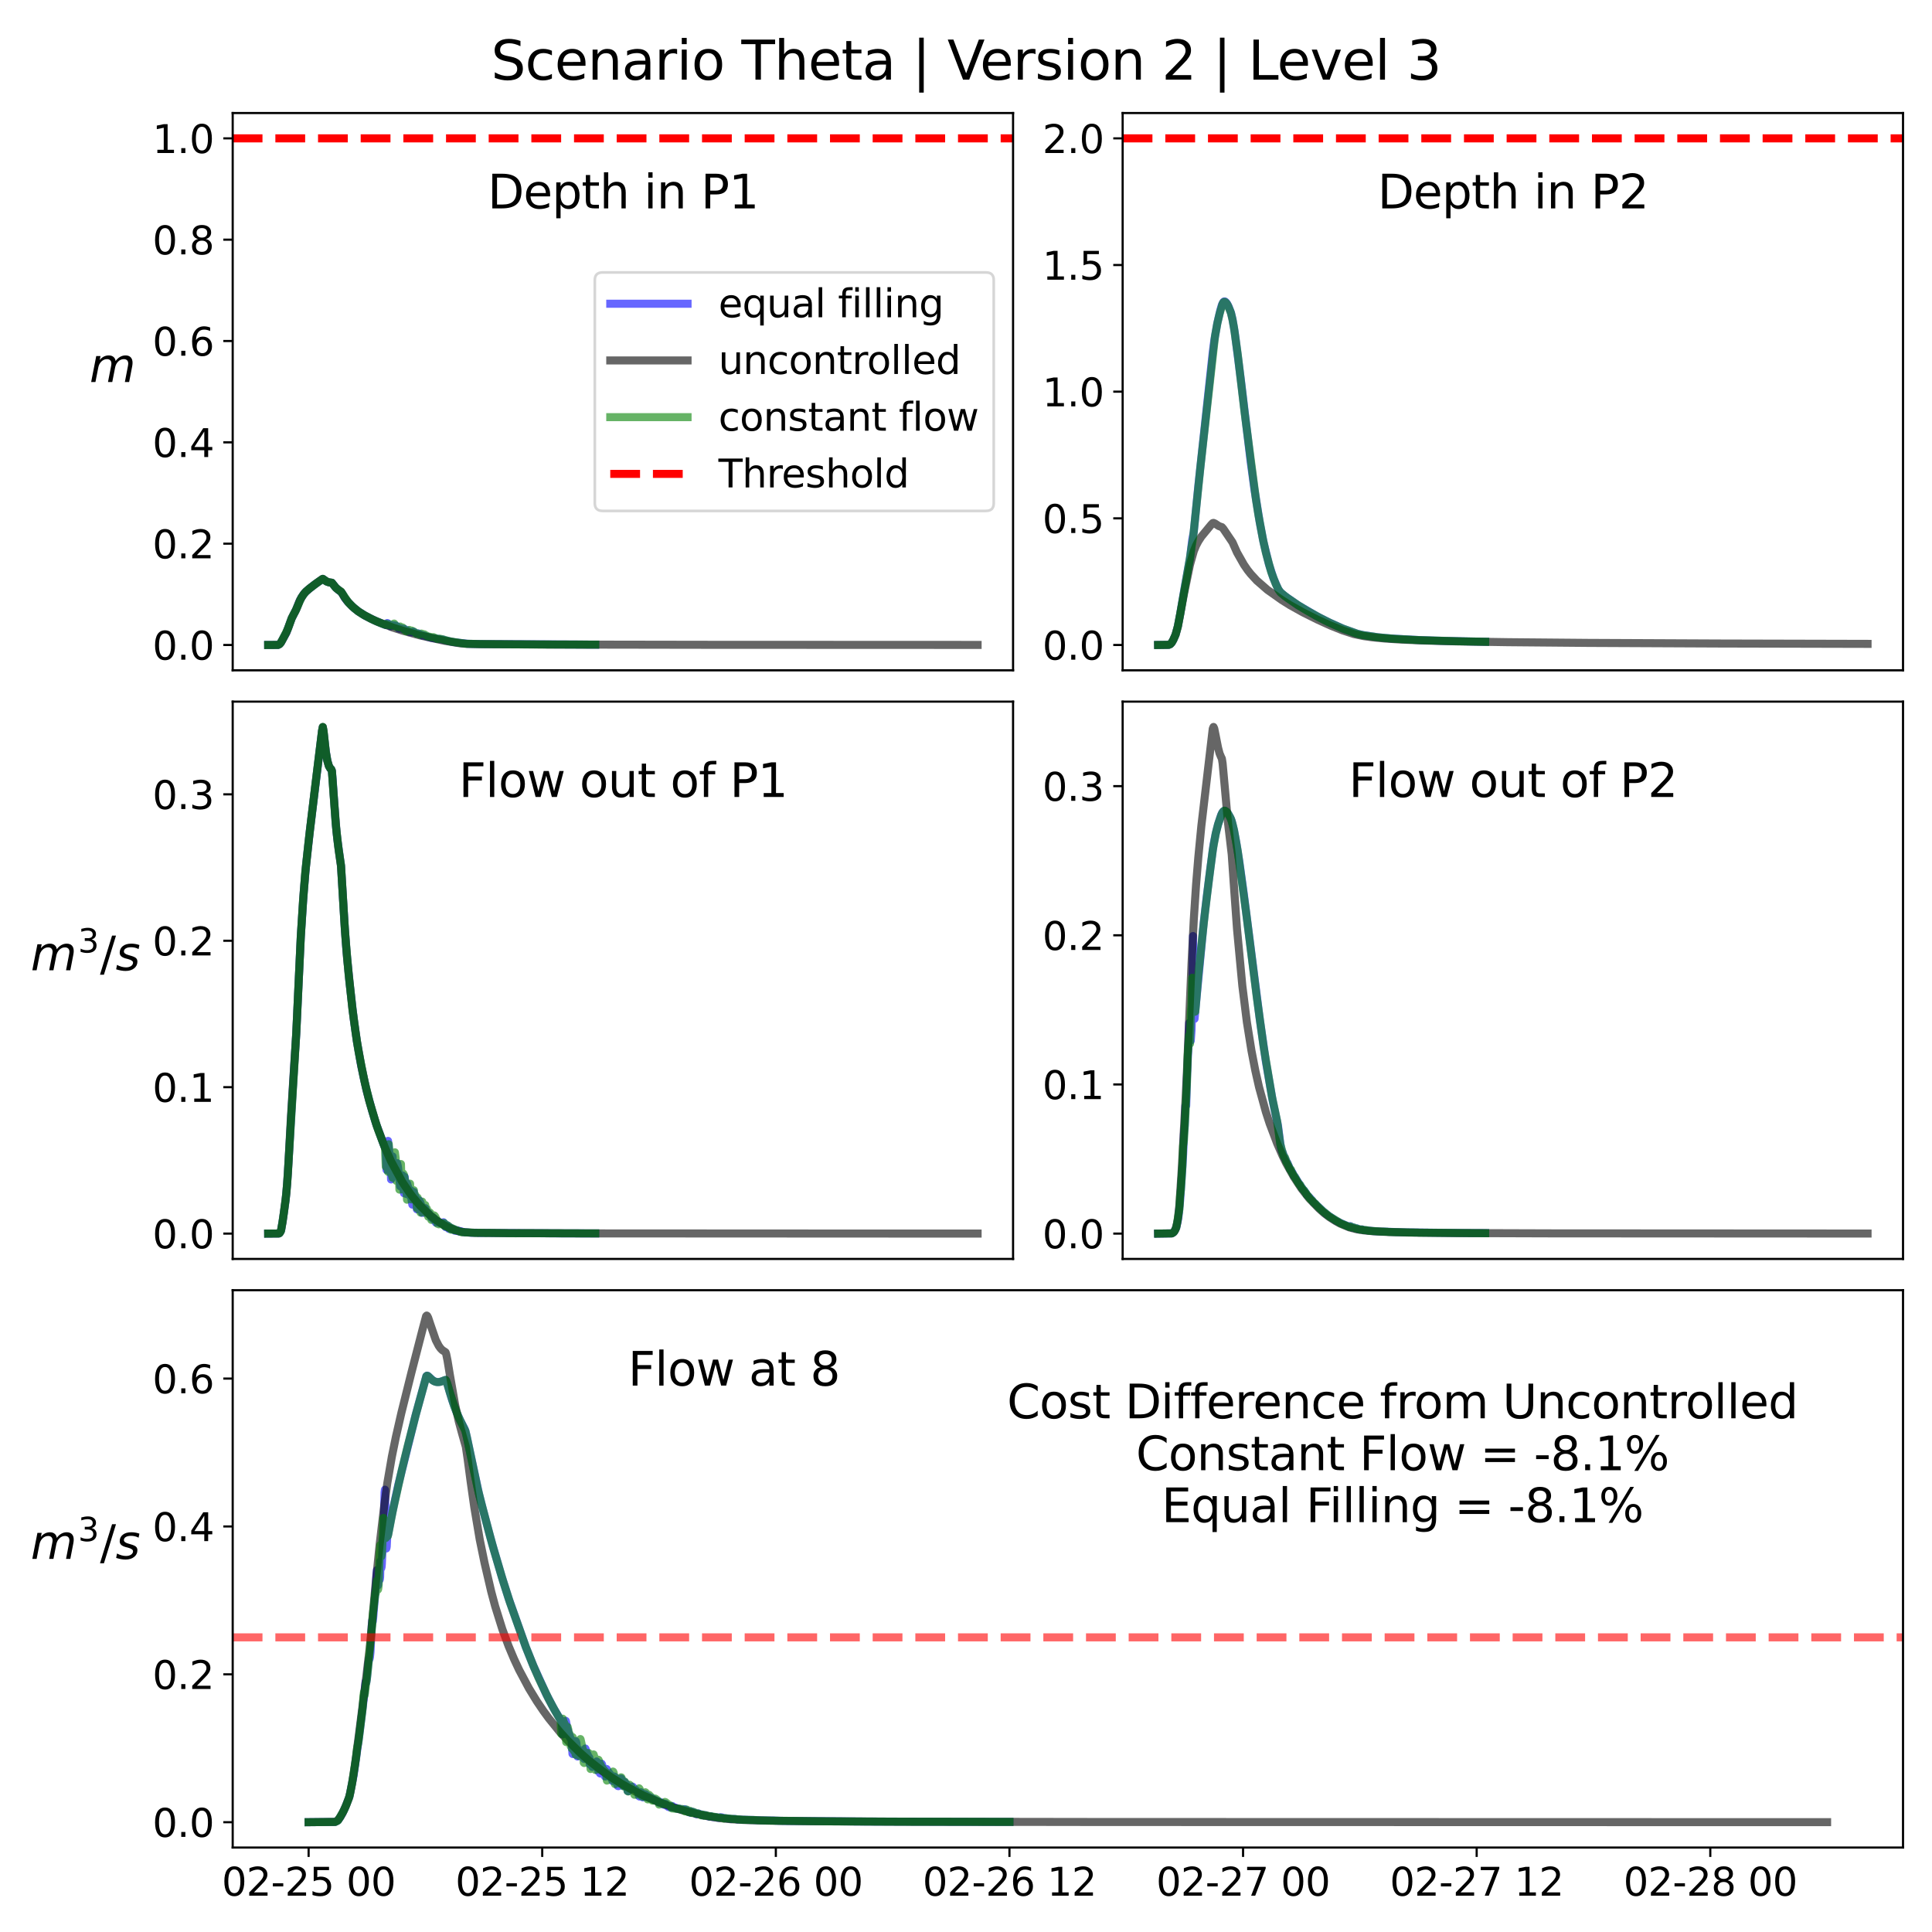 <?xml version="1.0" encoding="utf-8" standalone="no"?>
<!DOCTYPE svg PUBLIC "-//W3C//DTD SVG 1.1//EN"
  "http://www.w3.org/Graphics/SVG/1.1/DTD/svg11.dtd">
<svg xmlns:xlink="http://www.w3.org/1999/xlink" width="720pt" height="720pt" viewBox="0 0 720 720" xmlns="http://www.w3.org/2000/svg" version="1.1">
 <defs>
  <style type="text/css">*{stroke-linejoin: round; stroke-linecap: butt}</style>
 </defs>
 <g id="figure_1">
  <g id="patch_1">
   <path d="M 0 720 
L 720 720 
L 720 0 
L 0 0 
z
" style="fill: #ffffff"/>
  </g>
  <g id="axes_1">
   <g id="patch_2">
    <path d="M 86.719 249.808 
L 377.539 249.808 
L 377.539 42.12 
L 86.719 42.12 
z
" style="fill: #ffffff"/>
   </g>
   <g id="matplotlib.axis_1"/>
   <g id="matplotlib.axis_2">
    <g id="ytick_1">
     <g id="line2d_1">
      <defs>
       <path id="m621f848e68" d="M 0 0 
L -3.5 0 
" style="stroke: #000000; stroke-width: 0.8"/>
      </defs>
      <g>
       <use xlink:href="#m621f848e68" x="86.719" y="240.367" style="stroke: #000000; stroke-width: 0.8"/>
      </g>
     </g>
     <g id="text_1">
      <!-- 0.0 -->
      <g transform="translate(56.818 245.838) scale(0.144 -0.144)">
       <defs>
        <path id="DejaVuSans-30" d="M 2034 4250 
Q 1547 4250 1301 3770 
Q 1056 3291 1056 2328 
Q 1056 1369 1301 889 
Q 1547 409 2034 409 
Q 2525 409 2770 889 
Q 3016 1369 3016 2328 
Q 3016 3291 2770 3770 
Q 2525 4250 2034 4250 
z
M 2034 4750 
Q 2819 4750 3233 4129 
Q 3647 3509 3647 2328 
Q 3647 1150 3233 529 
Q 2819 -91 2034 -91 
Q 1250 -91 836 529 
Q 422 1150 422 2328 
Q 422 3509 836 4129 
Q 1250 4750 2034 4750 
z
" transform="scale(0.016)"/>
        <path id="DejaVuSans-2e" d="M 684 794 
L 1344 794 
L 1344 0 
L 684 0 
L 684 794 
z
" transform="scale(0.016)"/>
       </defs>
       <use xlink:href="#DejaVuSans-30"/>
       <use xlink:href="#DejaVuSans-2e" x="63.623"/>
       <use xlink:href="#DejaVuSans-30" x="95.41"/>
      </g>
     </g>
    </g>
    <g id="ytick_2">
     <g id="line2d_2">
      <g>
       <use xlink:href="#m621f848e68" x="86.719" y="202.606" style="stroke: #000000; stroke-width: 0.8"/>
      </g>
     </g>
     <g id="text_2">
      <!-- 0.2 -->
      <g transform="translate(56.818 208.077) scale(0.144 -0.144)">
       <defs>
        <path id="DejaVuSans-32" d="M 1228 531 
L 3431 531 
L 3431 0 
L 469 0 
L 469 531 
Q 828 903 1448 1529 
Q 2069 2156 2228 2338 
Q 2531 2678 2651 2914 
Q 2772 3150 2772 3378 
Q 2772 3750 2511 3984 
Q 2250 4219 1831 4219 
Q 1534 4219 1204 4116 
Q 875 4013 500 3803 
L 500 4441 
Q 881 4594 1212 4672 
Q 1544 4750 1819 4750 
Q 2544 4750 2975 4387 
Q 3406 4025 3406 3419 
Q 3406 3131 3298 2873 
Q 3191 2616 2906 2266 
Q 2828 2175 2409 1742 
Q 1991 1309 1228 531 
z
" transform="scale(0.016)"/>
       </defs>
       <use xlink:href="#DejaVuSans-30"/>
       <use xlink:href="#DejaVuSans-2e" x="63.623"/>
       <use xlink:href="#DejaVuSans-32" x="95.41"/>
      </g>
     </g>
    </g>
    <g id="ytick_3">
     <g id="line2d_3">
      <g>
       <use xlink:href="#m621f848e68" x="86.719" y="164.845" style="stroke: #000000; stroke-width: 0.8"/>
      </g>
     </g>
     <g id="text_3">
      <!-- 0.4 -->
      <g transform="translate(56.818 170.316) scale(0.144 -0.144)">
       <defs>
        <path id="DejaVuSans-34" d="M 2419 4116 
L 825 1625 
L 2419 1625 
L 2419 4116 
z
M 2253 4666 
L 3047 4666 
L 3047 1625 
L 3713 1625 
L 3713 1100 
L 3047 1100 
L 3047 0 
L 2419 0 
L 2419 1100 
L 313 1100 
L 313 1709 
L 2253 4666 
z
" transform="scale(0.016)"/>
       </defs>
       <use xlink:href="#DejaVuSans-30"/>
       <use xlink:href="#DejaVuSans-2e" x="63.623"/>
       <use xlink:href="#DejaVuSans-34" x="95.41"/>
      </g>
     </g>
    </g>
    <g id="ytick_4">
     <g id="line2d_4">
      <g>
       <use xlink:href="#m621f848e68" x="86.719" y="127.083" style="stroke: #000000; stroke-width: 0.8"/>
      </g>
     </g>
     <g id="text_4">
      <!-- 0.6 -->
      <g transform="translate(56.818 132.554) scale(0.144 -0.144)">
       <defs>
        <path id="DejaVuSans-36" d="M 2113 2584 
Q 1688 2584 1439 2293 
Q 1191 2003 1191 1497 
Q 1191 994 1439 701 
Q 1688 409 2113 409 
Q 2538 409 2786 701 
Q 3034 994 3034 1497 
Q 3034 2003 2786 2293 
Q 2538 2584 2113 2584 
z
M 3366 4563 
L 3366 3988 
Q 3128 4100 2886 4159 
Q 2644 4219 2406 4219 
Q 1781 4219 1451 3797 
Q 1122 3375 1075 2522 
Q 1259 2794 1537 2939 
Q 1816 3084 2150 3084 
Q 2853 3084 3261 2657 
Q 3669 2231 3669 1497 
Q 3669 778 3244 343 
Q 2819 -91 2113 -91 
Q 1303 -91 875 529 
Q 447 1150 447 2328 
Q 447 3434 972 4092 
Q 1497 4750 2381 4750 
Q 2619 4750 2861 4703 
Q 3103 4656 3366 4563 
z
" transform="scale(0.016)"/>
       </defs>
       <use xlink:href="#DejaVuSans-30"/>
       <use xlink:href="#DejaVuSans-2e" x="63.623"/>
       <use xlink:href="#DejaVuSans-36" x="95.41"/>
      </g>
     </g>
    </g>
    <g id="ytick_5">
     <g id="line2d_5">
      <g>
       <use xlink:href="#m621f848e68" x="86.719" y="89.322" style="stroke: #000000; stroke-width: 0.8"/>
      </g>
     </g>
     <g id="text_5">
      <!-- 0.8 -->
      <g transform="translate(56.818 94.793) scale(0.144 -0.144)">
       <defs>
        <path id="DejaVuSans-38" d="M 2034 2216 
Q 1584 2216 1326 1975 
Q 1069 1734 1069 1313 
Q 1069 891 1326 650 
Q 1584 409 2034 409 
Q 2484 409 2743 651 
Q 3003 894 3003 1313 
Q 3003 1734 2745 1975 
Q 2488 2216 2034 2216 
z
M 1403 2484 
Q 997 2584 770 2862 
Q 544 3141 544 3541 
Q 544 4100 942 4425 
Q 1341 4750 2034 4750 
Q 2731 4750 3128 4425 
Q 3525 4100 3525 3541 
Q 3525 3141 3298 2862 
Q 3072 2584 2669 2484 
Q 3125 2378 3379 2068 
Q 3634 1759 3634 1313 
Q 3634 634 3220 271 
Q 2806 -91 2034 -91 
Q 1263 -91 848 271 
Q 434 634 434 1313 
Q 434 1759 690 2068 
Q 947 2378 1403 2484 
z
M 1172 3481 
Q 1172 3119 1398 2916 
Q 1625 2713 2034 2713 
Q 2441 2713 2670 2916 
Q 2900 3119 2900 3481 
Q 2900 3844 2670 4047 
Q 2441 4250 2034 4250 
Q 1625 4250 1398 4047 
Q 1172 3844 1172 3481 
z
" transform="scale(0.016)"/>
       </defs>
       <use xlink:href="#DejaVuSans-30"/>
       <use xlink:href="#DejaVuSans-2e" x="63.623"/>
       <use xlink:href="#DejaVuSans-38" x="95.41"/>
      </g>
     </g>
    </g>
    <g id="ytick_6">
     <g id="line2d_6">
      <g>
       <use xlink:href="#m621f848e68" x="86.719" y="51.56" style="stroke: #000000; stroke-width: 0.8"/>
      </g>
     </g>
     <g id="text_6">
      <!-- 1.0 -->
      <g transform="translate(56.818 57.031) scale(0.144 -0.144)">
       <defs>
        <path id="DejaVuSans-31" d="M 794 531 
L 1825 531 
L 1825 4091 
L 703 3866 
L 703 4441 
L 1819 4666 
L 2450 4666 
L 2450 531 
L 3481 531 
L 3481 0 
L 794 0 
L 794 531 
z
" transform="scale(0.016)"/>
       </defs>
       <use xlink:href="#DejaVuSans-31"/>
       <use xlink:href="#DejaVuSans-2e" x="63.623"/>
       <use xlink:href="#DejaVuSans-30" x="95.41"/>
      </g>
     </g>
    </g>
    <g id="text_7">
     <!-- $m$ -->
     <g transform="translate(33.351 142.37) scale(0.173 -0.173)">
      <defs>
       <path id="DejaVuSans-Oblique-6d" d="M 5747 2113 
L 5338 0 
L 4763 0 
L 5166 2094 
Q 5191 2228 5203 2325 
Q 5216 2422 5216 2491 
Q 5216 2772 5059 2928 
Q 4903 3084 4622 3084 
Q 4203 3084 3875 2770 
Q 3547 2456 3450 1953 
L 3066 0 
L 2491 0 
L 2900 2094 
Q 2925 2209 2937 2307 
Q 2950 2406 2950 2484 
Q 2950 2769 2794 2926 
Q 2638 3084 2363 3084 
Q 1938 3084 1609 2770 
Q 1281 2456 1184 1953 
L 800 0 
L 225 0 
L 909 3500 
L 1484 3500 
L 1375 2956 
Q 1609 3263 1923 3423 
Q 2238 3584 2597 3584 
Q 2978 3584 3223 3384 
Q 3469 3184 3519 2828 
Q 3781 3197 4126 3390 
Q 4472 3584 4856 3584 
Q 5306 3584 5551 3325 
Q 5797 3066 5797 2591 
Q 5797 2488 5784 2364 
Q 5772 2241 5747 2113 
z
" transform="scale(0.016)"/>
      </defs>
      <use xlink:href="#DejaVuSans-Oblique-6d"/>
     </g>
    </g>
   </g>
   <g id="line2d_7">
    <path d="M 99.938 240.367 
L 103.614 240.345 
L 104.179 240.055 
L 104.745 239.368 
L 106.724 235.728 
L 107.573 233.492 
L 108.704 230.439 
L 109.835 228.206 
L 110.4 227.078 
L 111.531 224.268 
L 112.38 222.597 
L 113.228 221.359 
L 114.076 220.404 
L 115.773 218.983 
L 117.469 217.679 
L 120.297 215.731 
L 121.145 216.336 
L 121.993 216.834 
L 122.842 217.061 
L 123.69 217.182 
L 124.256 217.879 
L 125.104 218.969 
L 125.952 219.703 
L 127.366 220.863 
L 128.497 222.798 
L 129.345 223.956 
L 130.759 225.466 
L 132.173 226.792 
L 133.587 227.887 
L 136.131 229.487 
L 139.525 231.189 
L 142.352 232.399 
L 143.766 232.943 
L 144.049 232.661 
L 144.332 232.194 
L 144.614 232.355 
L 145.18 233.165 
L 145.463 233.388 
L 145.745 233.268 
L 146.028 232.928 
L 146.594 233.243 
L 146.876 233.048 
L 147.442 233.119 
L 148.007 233.428 
L 148.573 234.211 
L 148.856 234.304 
L 149.421 234.128 
L 149.987 234.384 
L 150.27 234.534 
L 150.552 234.343 
L 150.835 234.448 
L 151.118 234.794 
L 151.683 234.877 
L 152.249 235.397 
L 152.532 235.514 
L 152.814 235.454 
L 153.38 235.661 
L 153.945 235.372 
L 155.359 236.139 
L 155.925 236.081 
L 157.339 236.808 
L 157.621 236.757 
L 159.318 237.307 
L 160.732 237.727 
L 165.256 238.394 
L 165.821 238.621 
L 166.67 238.792 
L 167.801 239.078 
L 169.497 239.362 
L 174.304 239.922 
L 179.96 240.034 
L 221.808 240.235 
L 221.808 240.235 
" clip-path="url(#p48fc9fd96b)" style="fill: none; stroke: #0000ff; stroke-opacity: 0.6; stroke-width: 3; stroke-linecap: square"/>
   </g>
   <g id="line2d_8">
    <path d="M 99.938 240.367 
L 103.614 240.345 
L 104.179 240.059 
L 104.745 239.388 
L 106.724 235.765 
L 107.573 233.546 
L 108.704 230.395 
L 109.835 228.201 
L 110.4 227.08 
L 111.814 223.582 
L 113.228 221.327 
L 114.076 220.417 
L 115.207 219.427 
L 117.186 217.891 
L 120.014 215.844 
L 120.297 215.725 
L 120.862 216.109 
L 121.711 216.709 
L 122.559 217.005 
L 123.69 217.175 
L 124.538 218.263 
L 125.387 219.243 
L 126.235 219.923 
L 127.083 220.492 
L 127.649 221.384 
L 128.497 222.814 
L 129.628 224.263 
L 131.325 226.049 
L 133.587 227.896 
L 135.849 229.325 
L 138.111 230.522 
L 140.373 231.582 
L 146.311 233.84 
L 149.987 235.018 
L 156.208 236.725 
L 165.539 238.782 
L 171.477 239.743 
L 174.022 239.953 
L 178.829 240.057 
L 203.994 240.201 
L 263.94 240.3 
L 364.32 240.34 
L 364.32 240.34 
" clip-path="url(#p48fc9fd96b)" style="fill: none; stroke: #000000; stroke-opacity: 0.6; stroke-width: 3; stroke-linecap: square"/>
   </g>
   <g id="line2d_9">
    <path d="M 99.938 240.367 
L 103.614 240.345 
L 104.179 240.054 
L 104.462 239.784 
L 105.31 238.322 
L 107.29 234.324 
L 108.704 230.408 
L 109.552 228.706 
L 110.117 227.737 
L 112.38 222.575 
L 113.793 220.67 
L 115.207 219.417 
L 118.318 217.065 
L 120.297 215.724 
L 120.862 216.109 
L 121.711 216.709 
L 122.559 217.011 
L 123.69 217.176 
L 124.256 217.897 
L 125.104 218.982 
L 126.235 219.922 
L 127.083 220.452 
L 129.911 224.61 
L 131.89 226.552 
L 133.304 227.693 
L 135.283 228.997 
L 138.676 230.798 
L 141.504 232.05 
L 143.483 232.838 
L 143.766 232.73 
L 144.049 232.493 
L 144.332 232.836 
L 144.897 232.602 
L 145.18 232.987 
L 146.028 233.031 
L 146.594 232.517 
L 146.876 232.388 
L 147.159 232.699 
L 147.442 233.478 
L 147.725 233.593 
L 148.007 233.463 
L 148.573 233.731 
L 148.856 233.784 
L 149.139 233.479 
L 149.704 233.94 
L 149.987 233.828 
L 150.27 234.031 
L 150.835 234.811 
L 151.401 235.25 
L 151.683 235.197 
L 152.249 234.851 
L 152.532 234.758 
L 153.097 235.13 
L 153.38 234.986 
L 154.228 235.374 
L 154.794 235.784 
L 155.077 236.05 
L 155.642 236.055 
L 156.208 236.455 
L 156.49 236.412 
L 157.056 236.117 
L 157.904 236.374 
L 158.187 236.416 
L 158.752 236.823 
L 159.035 236.888 
L 159.318 237.134 
L 161.015 237.47 
L 161.58 237.46 
L 162.994 238.1 
L 163.842 238.008 
L 164.973 238.248 
L 166.953 238.832 
L 168.366 239.136 
L 173.456 239.886 
L 178.546 240.019 
L 190.987 240.122 
L 202.581 240.178 
L 221.808 240.23 
L 221.808 240.23 
" clip-path="url(#p48fc9fd96b)" style="fill: none; stroke: #008000; stroke-opacity: 0.6; stroke-width: 3; stroke-linecap: square"/>
   </g>
   <g id="line2d_10">
    <path d="M 86.719 51.56 
L 377.539 51.56 
" clip-path="url(#p48fc9fd96b)" style="fill: none; stroke-dasharray: 11.1,4.8; stroke-dashoffset: 0; stroke: #ff0000; stroke-width: 3"/>
   </g>
   <g id="patch_3">
    <path d="M 86.719 249.808 
L 86.719 42.12 
" style="fill: none; stroke: #000000; stroke-width: 0.8; stroke-linejoin: miter; stroke-linecap: square"/>
   </g>
   <g id="patch_4">
    <path d="M 377.539 249.808 
L 377.539 42.12 
" style="fill: none; stroke: #000000; stroke-width: 0.8; stroke-linejoin: miter; stroke-linecap: square"/>
   </g>
   <g id="patch_5">
    <path d="M 86.719 249.808 
L 377.539 249.808 
" style="fill: none; stroke: #000000; stroke-width: 0.8; stroke-linejoin: miter; stroke-linecap: square"/>
   </g>
   <g id="patch_6">
    <path d="M 86.719 42.12 
L 377.539 42.12 
" style="fill: none; stroke: #000000; stroke-width: 0.8; stroke-linejoin: miter; stroke-linecap: square"/>
   </g>
   <g id="text_8">
    <!-- Depth in P1 -->
    <g transform="translate(181.738 77.658) scale(0.173 -0.173)">
     <defs>
      <path id="DejaVuSans-44" d="M 1259 4147 
L 1259 519 
L 2022 519 
Q 2988 519 3436 956 
Q 3884 1394 3884 2338 
Q 3884 3275 3436 3711 
Q 2988 4147 2022 4147 
L 1259 4147 
z
M 628 4666 
L 1925 4666 
Q 3281 4666 3915 4102 
Q 4550 3538 4550 2338 
Q 4550 1131 3912 565 
Q 3275 0 1925 0 
L 628 0 
L 628 4666 
z
" transform="scale(0.016)"/>
      <path id="DejaVuSans-65" d="M 3597 1894 
L 3597 1613 
L 953 1613 
Q 991 1019 1311 708 
Q 1631 397 2203 397 
Q 2534 397 2845 478 
Q 3156 559 3463 722 
L 3463 178 
Q 3153 47 2828 -22 
Q 2503 -91 2169 -91 
Q 1331 -91 842 396 
Q 353 884 353 1716 
Q 353 2575 817 3079 
Q 1281 3584 2069 3584 
Q 2775 3584 3186 3129 
Q 3597 2675 3597 1894 
z
M 3022 2063 
Q 3016 2534 2758 2815 
Q 2500 3097 2075 3097 
Q 1594 3097 1305 2825 
Q 1016 2553 972 2059 
L 3022 2063 
z
" transform="scale(0.016)"/>
      <path id="DejaVuSans-70" d="M 1159 525 
L 1159 -1331 
L 581 -1331 
L 581 3500 
L 1159 3500 
L 1159 2969 
Q 1341 3281 1617 3432 
Q 1894 3584 2278 3584 
Q 2916 3584 3314 3078 
Q 3713 2572 3713 1747 
Q 3713 922 3314 415 
Q 2916 -91 2278 -91 
Q 1894 -91 1617 61 
Q 1341 213 1159 525 
z
M 3116 1747 
Q 3116 2381 2855 2742 
Q 2594 3103 2138 3103 
Q 1681 3103 1420 2742 
Q 1159 2381 1159 1747 
Q 1159 1113 1420 752 
Q 1681 391 2138 391 
Q 2594 391 2855 752 
Q 3116 1113 3116 1747 
z
" transform="scale(0.016)"/>
      <path id="DejaVuSans-74" d="M 1172 4494 
L 1172 3500 
L 2356 3500 
L 2356 3053 
L 1172 3053 
L 1172 1153 
Q 1172 725 1289 603 
Q 1406 481 1766 481 
L 2356 481 
L 2356 0 
L 1766 0 
Q 1100 0 847 248 
Q 594 497 594 1153 
L 594 3053 
L 172 3053 
L 172 3500 
L 594 3500 
L 594 4494 
L 1172 4494 
z
" transform="scale(0.016)"/>
      <path id="DejaVuSans-68" d="M 3513 2113 
L 3513 0 
L 2938 0 
L 2938 2094 
Q 2938 2591 2744 2837 
Q 2550 3084 2163 3084 
Q 1697 3084 1428 2787 
Q 1159 2491 1159 1978 
L 1159 0 
L 581 0 
L 581 4863 
L 1159 4863 
L 1159 2956 
Q 1366 3272 1645 3428 
Q 1925 3584 2291 3584 
Q 2894 3584 3203 3211 
Q 3513 2838 3513 2113 
z
" transform="scale(0.016)"/>
      <path id="DejaVuSans-20" transform="scale(0.016)"/>
      <path id="DejaVuSans-69" d="M 603 3500 
L 1178 3500 
L 1178 0 
L 603 0 
L 603 3500 
z
M 603 4863 
L 1178 4863 
L 1178 4134 
L 603 4134 
L 603 4863 
z
" transform="scale(0.016)"/>
      <path id="DejaVuSans-6e" d="M 3513 2113 
L 3513 0 
L 2938 0 
L 2938 2094 
Q 2938 2591 2744 2837 
Q 2550 3084 2163 3084 
Q 1697 3084 1428 2787 
Q 1159 2491 1159 1978 
L 1159 0 
L 581 0 
L 581 3500 
L 1159 3500 
L 1159 2956 
Q 1366 3272 1645 3428 
Q 1925 3584 2291 3584 
Q 2894 3584 3203 3211 
Q 3513 2838 3513 2113 
z
" transform="scale(0.016)"/>
      <path id="DejaVuSans-50" d="M 1259 4147 
L 1259 2394 
L 2053 2394 
Q 2494 2394 2734 2622 
Q 2975 2850 2975 3272 
Q 2975 3691 2734 3919 
Q 2494 4147 2053 4147 
L 1259 4147 
z
M 628 4666 
L 2053 4666 
Q 2838 4666 3239 4311 
Q 3641 3956 3641 3272 
Q 3641 2581 3239 2228 
Q 2838 1875 2053 1875 
L 1259 1875 
L 1259 0 
L 628 0 
L 628 4666 
z
" transform="scale(0.016)"/>
     </defs>
     <use xlink:href="#DejaVuSans-44"/>
     <use xlink:href="#DejaVuSans-65" x="77.002"/>
     <use xlink:href="#DejaVuSans-70" x="138.525"/>
     <use xlink:href="#DejaVuSans-74" x="202.002"/>
     <use xlink:href="#DejaVuSans-68" x="241.211"/>
     <use xlink:href="#DejaVuSans-20" x="304.59"/>
     <use xlink:href="#DejaVuSans-69" x="336.377"/>
     <use xlink:href="#DejaVuSans-6e" x="364.16"/>
     <use xlink:href="#DejaVuSans-20" x="427.539"/>
     <use xlink:href="#DejaVuSans-50" x="459.326"/>
     <use xlink:href="#DejaVuSans-31" x="519.629"/>
    </g>
   </g>
   <g id="legend_1">
    <g id="patch_7">
     <path d="M 224.548 190.397 
L 367.459 190.397 
Q 370.339 190.397 370.339 187.517 
L 370.339 104.411 
Q 370.339 101.531 367.459 101.531 
L 224.548 101.531 
Q 221.668 101.531 221.668 104.411 
L 221.668 187.517 
Q 221.668 190.397 224.548 190.397 
z
" style="fill: #ffffff; opacity: 0.8; stroke: #cccccc; stroke-linejoin: miter"/>
    </g>
    <g id="line2d_11">
     <path d="M 227.428 113.193 
L 241.828 113.193 
L 256.228 113.193 
" style="fill: none; stroke: #0000ff; stroke-opacity: 0.6; stroke-width: 3; stroke-linecap: square"/>
    </g>
    <g id="text_9">
     <!-- equal filling -->
     <g transform="translate(267.748 118.233) scale(0.144 -0.144)">
      <defs>
       <path id="DejaVuSans-71" d="M 947 1747 
Q 947 1113 1208 752 
Q 1469 391 1925 391 
Q 2381 391 2643 752 
Q 2906 1113 2906 1747 
Q 2906 2381 2643 2742 
Q 2381 3103 1925 3103 
Q 1469 3103 1208 2742 
Q 947 2381 947 1747 
z
M 2906 525 
Q 2725 213 2448 61 
Q 2172 -91 1784 -91 
Q 1150 -91 751 415 
Q 353 922 353 1747 
Q 353 2572 751 3078 
Q 1150 3584 1784 3584 
Q 2172 3584 2448 3432 
Q 2725 3281 2906 2969 
L 2906 3500 
L 3481 3500 
L 3481 -1331 
L 2906 -1331 
L 2906 525 
z
" transform="scale(0.016)"/>
       <path id="DejaVuSans-75" d="M 544 1381 
L 544 3500 
L 1119 3500 
L 1119 1403 
Q 1119 906 1312 657 
Q 1506 409 1894 409 
Q 2359 409 2629 706 
Q 2900 1003 2900 1516 
L 2900 3500 
L 3475 3500 
L 3475 0 
L 2900 0 
L 2900 538 
Q 2691 219 2414 64 
Q 2138 -91 1772 -91 
Q 1169 -91 856 284 
Q 544 659 544 1381 
z
M 1991 3584 
L 1991 3584 
z
" transform="scale(0.016)"/>
       <path id="DejaVuSans-61" d="M 2194 1759 
Q 1497 1759 1228 1600 
Q 959 1441 959 1056 
Q 959 750 1161 570 
Q 1363 391 1709 391 
Q 2188 391 2477 730 
Q 2766 1069 2766 1631 
L 2766 1759 
L 2194 1759 
z
M 3341 1997 
L 3341 0 
L 2766 0 
L 2766 531 
Q 2569 213 2275 61 
Q 1981 -91 1556 -91 
Q 1019 -91 701 211 
Q 384 513 384 1019 
Q 384 1609 779 1909 
Q 1175 2209 1959 2209 
L 2766 2209 
L 2766 2266 
Q 2766 2663 2505 2880 
Q 2244 3097 1772 3097 
Q 1472 3097 1187 3025 
Q 903 2953 641 2809 
L 641 3341 
Q 956 3463 1253 3523 
Q 1550 3584 1831 3584 
Q 2591 3584 2966 3190 
Q 3341 2797 3341 1997 
z
" transform="scale(0.016)"/>
       <path id="DejaVuSans-6c" d="M 603 4863 
L 1178 4863 
L 1178 0 
L 603 0 
L 603 4863 
z
" transform="scale(0.016)"/>
       <path id="DejaVuSans-66" d="M 2375 4863 
L 2375 4384 
L 1825 4384 
Q 1516 4384 1395 4259 
Q 1275 4134 1275 3809 
L 1275 3500 
L 2222 3500 
L 2222 3053 
L 1275 3053 
L 1275 0 
L 697 0 
L 697 3053 
L 147 3053 
L 147 3500 
L 697 3500 
L 697 3744 
Q 697 4328 969 4595 
Q 1241 4863 1831 4863 
L 2375 4863 
z
" transform="scale(0.016)"/>
       <path id="DejaVuSans-67" d="M 2906 1791 
Q 2906 2416 2648 2759 
Q 2391 3103 1925 3103 
Q 1463 3103 1205 2759 
Q 947 2416 947 1791 
Q 947 1169 1205 825 
Q 1463 481 1925 481 
Q 2391 481 2648 825 
Q 2906 1169 2906 1791 
z
M 3481 434 
Q 3481 -459 3084 -895 
Q 2688 -1331 1869 -1331 
Q 1566 -1331 1297 -1286 
Q 1028 -1241 775 -1147 
L 775 -588 
Q 1028 -725 1275 -790 
Q 1522 -856 1778 -856 
Q 2344 -856 2625 -561 
Q 2906 -266 2906 331 
L 2906 616 
Q 2728 306 2450 153 
Q 2172 0 1784 0 
Q 1141 0 747 490 
Q 353 981 353 1791 
Q 353 2603 747 3093 
Q 1141 3584 1784 3584 
Q 2172 3584 2450 3431 
Q 2728 3278 2906 2969 
L 2906 3500 
L 3481 3500 
L 3481 434 
z
" transform="scale(0.016)"/>
      </defs>
      <use xlink:href="#DejaVuSans-65"/>
      <use xlink:href="#DejaVuSans-71" x="61.523"/>
      <use xlink:href="#DejaVuSans-75" x="125"/>
      <use xlink:href="#DejaVuSans-61" x="188.379"/>
      <use xlink:href="#DejaVuSans-6c" x="249.658"/>
      <use xlink:href="#DejaVuSans-20" x="277.441"/>
      <use xlink:href="#DejaVuSans-66" x="309.229"/>
      <use xlink:href="#DejaVuSans-69" x="344.434"/>
      <use xlink:href="#DejaVuSans-6c" x="372.217"/>
      <use xlink:href="#DejaVuSans-6c" x="400"/>
      <use xlink:href="#DejaVuSans-69" x="427.783"/>
      <use xlink:href="#DejaVuSans-6e" x="455.566"/>
      <use xlink:href="#DejaVuSans-67" x="518.945"/>
     </g>
    </g>
    <g id="line2d_12">
     <path d="M 227.428 134.329 
L 241.828 134.329 
L 256.228 134.329 
" style="fill: none; stroke: #000000; stroke-opacity: 0.6; stroke-width: 3; stroke-linecap: square"/>
    </g>
    <g id="text_10">
     <!-- uncontrolled -->
     <g transform="translate(267.748 139.369) scale(0.144 -0.144)">
      <defs>
       <path id="DejaVuSans-63" d="M 3122 3366 
L 3122 2828 
Q 2878 2963 2633 3030 
Q 2388 3097 2138 3097 
Q 1578 3097 1268 2742 
Q 959 2388 959 1747 
Q 959 1106 1268 751 
Q 1578 397 2138 397 
Q 2388 397 2633 464 
Q 2878 531 3122 666 
L 3122 134 
Q 2881 22 2623 -34 
Q 2366 -91 2075 -91 
Q 1284 -91 818 406 
Q 353 903 353 1747 
Q 353 2603 823 3093 
Q 1294 3584 2113 3584 
Q 2378 3584 2631 3529 
Q 2884 3475 3122 3366 
z
" transform="scale(0.016)"/>
       <path id="DejaVuSans-6f" d="M 1959 3097 
Q 1497 3097 1228 2736 
Q 959 2375 959 1747 
Q 959 1119 1226 758 
Q 1494 397 1959 397 
Q 2419 397 2687 759 
Q 2956 1122 2956 1747 
Q 2956 2369 2687 2733 
Q 2419 3097 1959 3097 
z
M 1959 3584 
Q 2709 3584 3137 3096 
Q 3566 2609 3566 1747 
Q 3566 888 3137 398 
Q 2709 -91 1959 -91 
Q 1206 -91 779 398 
Q 353 888 353 1747 
Q 353 2609 779 3096 
Q 1206 3584 1959 3584 
z
" transform="scale(0.016)"/>
       <path id="DejaVuSans-72" d="M 2631 2963 
Q 2534 3019 2420 3045 
Q 2306 3072 2169 3072 
Q 1681 3072 1420 2755 
Q 1159 2438 1159 1844 
L 1159 0 
L 581 0 
L 581 3500 
L 1159 3500 
L 1159 2956 
Q 1341 3275 1631 3429 
Q 1922 3584 2338 3584 
Q 2397 3584 2469 3576 
Q 2541 3569 2628 3553 
L 2631 2963 
z
" transform="scale(0.016)"/>
       <path id="DejaVuSans-64" d="M 2906 2969 
L 2906 4863 
L 3481 4863 
L 3481 0 
L 2906 0 
L 2906 525 
Q 2725 213 2448 61 
Q 2172 -91 1784 -91 
Q 1150 -91 751 415 
Q 353 922 353 1747 
Q 353 2572 751 3078 
Q 1150 3584 1784 3584 
Q 2172 3584 2448 3432 
Q 2725 3281 2906 2969 
z
M 947 1747 
Q 947 1113 1208 752 
Q 1469 391 1925 391 
Q 2381 391 2643 752 
Q 2906 1113 2906 1747 
Q 2906 2381 2643 2742 
Q 2381 3103 1925 3103 
Q 1469 3103 1208 2742 
Q 947 2381 947 1747 
z
" transform="scale(0.016)"/>
      </defs>
      <use xlink:href="#DejaVuSans-75"/>
      <use xlink:href="#DejaVuSans-6e" x="63.379"/>
      <use xlink:href="#DejaVuSans-63" x="126.758"/>
      <use xlink:href="#DejaVuSans-6f" x="181.738"/>
      <use xlink:href="#DejaVuSans-6e" x="242.92"/>
      <use xlink:href="#DejaVuSans-74" x="306.299"/>
      <use xlink:href="#DejaVuSans-72" x="345.508"/>
      <use xlink:href="#DejaVuSans-6f" x="384.371"/>
      <use xlink:href="#DejaVuSans-6c" x="445.553"/>
      <use xlink:href="#DejaVuSans-6c" x="473.336"/>
      <use xlink:href="#DejaVuSans-65" x="501.119"/>
      <use xlink:href="#DejaVuSans-64" x="562.643"/>
     </g>
    </g>
    <g id="line2d_13">
     <path d="M 227.428 155.466 
L 241.828 155.466 
L 256.228 155.466 
" style="fill: none; stroke: #008000; stroke-opacity: 0.6; stroke-width: 3; stroke-linecap: square"/>
    </g>
    <g id="text_11">
     <!-- constant flow -->
     <g transform="translate(267.748 160.506) scale(0.144 -0.144)">
      <defs>
       <path id="DejaVuSans-73" d="M 2834 3397 
L 2834 2853 
Q 2591 2978 2328 3040 
Q 2066 3103 1784 3103 
Q 1356 3103 1142 2972 
Q 928 2841 928 2578 
Q 928 2378 1081 2264 
Q 1234 2150 1697 2047 
L 1894 2003 
Q 2506 1872 2764 1633 
Q 3022 1394 3022 966 
Q 3022 478 2636 193 
Q 2250 -91 1575 -91 
Q 1294 -91 989 -36 
Q 684 19 347 128 
L 347 722 
Q 666 556 975 473 
Q 1284 391 1588 391 
Q 1994 391 2212 530 
Q 2431 669 2431 922 
Q 2431 1156 2273 1281 
Q 2116 1406 1581 1522 
L 1381 1569 
Q 847 1681 609 1914 
Q 372 2147 372 2553 
Q 372 3047 722 3315 
Q 1072 3584 1716 3584 
Q 2034 3584 2315 3537 
Q 2597 3491 2834 3397 
z
" transform="scale(0.016)"/>
       <path id="DejaVuSans-77" d="M 269 3500 
L 844 3500 
L 1563 769 
L 2278 3500 
L 2956 3500 
L 3675 769 
L 4391 3500 
L 4966 3500 
L 4050 0 
L 3372 0 
L 2619 2869 
L 1863 0 
L 1184 0 
L 269 3500 
z
" transform="scale(0.016)"/>
      </defs>
      <use xlink:href="#DejaVuSans-63"/>
      <use xlink:href="#DejaVuSans-6f" x="54.98"/>
      <use xlink:href="#DejaVuSans-6e" x="116.162"/>
      <use xlink:href="#DejaVuSans-73" x="179.541"/>
      <use xlink:href="#DejaVuSans-74" x="231.641"/>
      <use xlink:href="#DejaVuSans-61" x="270.85"/>
      <use xlink:href="#DejaVuSans-6e" x="332.129"/>
      <use xlink:href="#DejaVuSans-74" x="395.508"/>
      <use xlink:href="#DejaVuSans-20" x="434.717"/>
      <use xlink:href="#DejaVuSans-66" x="466.504"/>
      <use xlink:href="#DejaVuSans-6c" x="501.709"/>
      <use xlink:href="#DejaVuSans-6f" x="529.492"/>
      <use xlink:href="#DejaVuSans-77" x="590.674"/>
     </g>
    </g>
    <g id="line2d_14">
     <path d="M 227.428 176.602 
L 241.828 176.602 
L 256.228 176.602 
" style="fill: none; stroke-dasharray: 11.1,4.8; stroke-dashoffset: 0; stroke: #ff0000; stroke-width: 3"/>
    </g>
    <g id="text_12">
     <!-- Threshold -->
     <g transform="translate(267.748 181.642) scale(0.144 -0.144)">
      <defs>
       <path id="DejaVuSans-54" d="M -19 4666 
L 3928 4666 
L 3928 4134 
L 2272 4134 
L 2272 0 
L 1638 0 
L 1638 4134 
L -19 4134 
L -19 4666 
z
" transform="scale(0.016)"/>
      </defs>
      <use xlink:href="#DejaVuSans-54"/>
      <use xlink:href="#DejaVuSans-68" x="61.084"/>
      <use xlink:href="#DejaVuSans-72" x="124.463"/>
      <use xlink:href="#DejaVuSans-65" x="163.326"/>
      <use xlink:href="#DejaVuSans-73" x="224.85"/>
      <use xlink:href="#DejaVuSans-68" x="276.949"/>
      <use xlink:href="#DejaVuSans-6f" x="340.328"/>
      <use xlink:href="#DejaVuSans-6c" x="401.51"/>
      <use xlink:href="#DejaVuSans-64" x="429.293"/>
     </g>
    </g>
   </g>
  </g>
  <g id="axes_2">
   <g id="patch_8">
    <path d="M 418.379 249.808 
L 709.2 249.808 
L 709.2 42.12 
L 418.379 42.12 
z
" style="fill: #ffffff"/>
   </g>
   <g id="matplotlib.axis_3"/>
   <g id="matplotlib.axis_4">
    <g id="ytick_7">
     <g id="line2d_15">
      <g>
       <use xlink:href="#m621f848e68" x="418.379" y="240.367" style="stroke: #000000; stroke-width: 0.8"/>
      </g>
     </g>
     <g id="text_13">
      <!-- 0.0 -->
      <g transform="translate(388.479 245.838) scale(0.144 -0.144)">
       <use xlink:href="#DejaVuSans-30"/>
       <use xlink:href="#DejaVuSans-2e" x="63.623"/>
       <use xlink:href="#DejaVuSans-30" x="95.41"/>
      </g>
     </g>
    </g>
    <g id="ytick_8">
     <g id="line2d_16">
      <g>
       <use xlink:href="#m621f848e68" x="418.379" y="193.166" style="stroke: #000000; stroke-width: 0.8"/>
      </g>
     </g>
     <g id="text_14">
      <!-- 0.5 -->
      <g transform="translate(388.479 198.637) scale(0.144 -0.144)">
       <defs>
        <path id="DejaVuSans-35" d="M 691 4666 
L 3169 4666 
L 3169 4134 
L 1269 4134 
L 1269 2991 
Q 1406 3038 1543 3061 
Q 1681 3084 1819 3084 
Q 2600 3084 3056 2656 
Q 3513 2228 3513 1497 
Q 3513 744 3044 326 
Q 2575 -91 1722 -91 
Q 1428 -91 1123 -41 
Q 819 9 494 109 
L 494 744 
Q 775 591 1075 516 
Q 1375 441 1709 441 
Q 2250 441 2565 725 
Q 2881 1009 2881 1497 
Q 2881 1984 2565 2268 
Q 2250 2553 1709 2553 
Q 1456 2553 1204 2497 
Q 953 2441 691 2322 
L 691 4666 
z
" transform="scale(0.016)"/>
       </defs>
       <use xlink:href="#DejaVuSans-30"/>
       <use xlink:href="#DejaVuSans-2e" x="63.623"/>
       <use xlink:href="#DejaVuSans-35" x="95.41"/>
      </g>
     </g>
    </g>
    <g id="ytick_9">
     <g id="line2d_17">
      <g>
       <use xlink:href="#m621f848e68" x="418.379" y="145.964" style="stroke: #000000; stroke-width: 0.8"/>
      </g>
     </g>
     <g id="text_15">
      <!-- 1.0 -->
      <g transform="translate(388.479 151.435) scale(0.144 -0.144)">
       <use xlink:href="#DejaVuSans-31"/>
       <use xlink:href="#DejaVuSans-2e" x="63.623"/>
       <use xlink:href="#DejaVuSans-30" x="95.41"/>
      </g>
     </g>
    </g>
    <g id="ytick_10">
     <g id="line2d_18">
      <g>
       <use xlink:href="#m621f848e68" x="418.379" y="98.762" style="stroke: #000000; stroke-width: 0.8"/>
      </g>
     </g>
     <g id="text_16">
      <!-- 1.5 -->
      <g transform="translate(388.479 104.233) scale(0.144 -0.144)">
       <use xlink:href="#DejaVuSans-31"/>
       <use xlink:href="#DejaVuSans-2e" x="63.623"/>
       <use xlink:href="#DejaVuSans-35" x="95.41"/>
      </g>
     </g>
    </g>
    <g id="ytick_11">
     <g id="line2d_19">
      <g>
       <use xlink:href="#m621f848e68" x="418.379" y="51.56" style="stroke: #000000; stroke-width: 0.8"/>
      </g>
     </g>
     <g id="text_17">
      <!-- 2.0 -->
      <g transform="translate(388.479 57.031) scale(0.144 -0.144)">
       <use xlink:href="#DejaVuSans-32"/>
       <use xlink:href="#DejaVuSans-2e" x="63.623"/>
       <use xlink:href="#DejaVuSans-30" x="95.41"/>
      </g>
     </g>
    </g>
   </g>
   <g id="line2d_20">
    <path d="M 431.599 240.367 
L 435.557 240.309 
L 436.123 240.056 
L 436.688 239.453 
L 437.254 238.456 
L 438.102 236.521 
L 438.95 233.381 
L 439.799 228.974 
L 441.495 218.957 
L 443.475 208.032 
L 444.323 201.103 
L 444.888 198.197 
L 446.585 181.07 
L 451.957 131.271 
L 452.523 126.91 
L 453.654 120.469 
L 454.785 115.608 
L 455.351 113.664 
L 455.916 112.563 
L 456.199 112.353 
L 456.482 112.348 
L 456.764 112.519 
L 457.33 113.233 
L 457.895 114.34 
L 458.744 116.567 
L 459.309 118.915 
L 460.157 123.891 
L 462.42 141.482 
L 466.095 172.134 
L 467.509 182.522 
L 469.489 194.792 
L 470.902 202.153 
L 472.882 210.26 
L 474.578 215.478 
L 476.275 219.425 
L 477.123 220.686 
L 478.82 222.131 
L 483.627 225.494 
L 490.696 229.615 
L 495.22 231.918 
L 500.592 234.336 
L 505.682 236.154 
L 507.944 236.674 
L 513.317 237.483 
L 518.124 237.94 
L 529.434 238.561 
L 539.048 238.868 
L 551.772 239.134 
L 553.469 239.161 
L 553.469 239.161 
" clip-path="url(#p44244f9d9d)" style="fill: none; stroke: #0000ff; stroke-opacity: 0.6; stroke-width: 3; stroke-linecap: square"/>
   </g>
   <g id="line2d_21">
    <path d="M 431.599 240.367 
L 435.557 240.309 
L 436.123 240.056 
L 436.688 239.454 
L 437.254 238.454 
L 438.102 236.541 
L 438.95 233.526 
L 439.799 229.077 
L 441.212 221.425 
L 443.475 210.43 
L 444.888 205.393 
L 445.737 203.312 
L 446.585 201.715 
L 447.716 199.973 
L 451.392 195.519 
L 451.957 194.947 
L 452.24 194.867 
L 452.806 195.108 
L 454.219 196.041 
L 455.068 196.356 
L 455.351 196.439 
L 455.916 197.079 
L 459.309 202.093 
L 461.006 205.911 
L 463.551 210.403 
L 464.964 212.465 
L 466.095 213.888 
L 468.358 216.349 
L 472.316 219.8 
L 477.689 223.604 
L 480.799 225.552 
L 485.606 228.227 
L 490.979 230.909 
L 495.785 233.096 
L 500.31 234.911 
L 504.551 236.296 
L 508.227 237.057 
L 511.62 237.526 
L 516.144 237.959 
L 522.082 238.342 
L 530.565 238.699 
L 543.007 239.027 
L 561.952 239.325 
L 591.642 239.589 
L 640.842 239.818 
L 695.981 239.954 
L 695.981 239.954 
" clip-path="url(#p44244f9d9d)" style="fill: none; stroke: #000000; stroke-opacity: 0.6; stroke-width: 3; stroke-linecap: square"/>
   </g>
   <g id="line2d_22">
    <path d="M 431.599 240.367 
L 435.557 240.309 
L 436.123 240.056 
L 436.688 239.453 
L 437.254 238.457 
L 438.102 236.523 
L 438.95 233.435 
L 439.799 228.966 
L 441.495 219.216 
L 443.475 207.815 
L 444.04 203.951 
L 444.606 200.64 
L 445.454 192.535 
L 447.433 173.338 
L 452.806 125.294 
L 453.654 120.569 
L 454.502 116.937 
L 455.633 113.138 
L 455.916 112.694 
L 456.199 112.492 
L 456.482 112.494 
L 457.047 112.955 
L 457.613 113.879 
L 458.461 115.891 
L 458.744 116.651 
L 459.309 119.11 
L 459.875 122.152 
L 461.289 132.241 
L 463.833 153.771 
L 468.075 186.217 
L 468.923 191.586 
L 470.62 200.799 
L 471.751 205.93 
L 473.73 213.13 
L 475.427 217.644 
L 476.558 219.922 
L 477.406 220.959 
L 479.668 222.764 
L 483.909 225.647 
L 487.02 227.552 
L 491.544 230.062 
L 494.089 231.37 
L 496.068 232.319 
L 500.027 234.104 
L 505.965 236.239 
L 507.944 236.687 
L 513.599 237.51 
L 519.537 238.039 
L 528.869 238.542 
L 543.572 238.974 
L 553.469 239.158 
L 553.469 239.158 
" clip-path="url(#p44244f9d9d)" style="fill: none; stroke: #008000; stroke-opacity: 0.6; stroke-width: 3; stroke-linecap: square"/>
   </g>
   <g id="line2d_23">
    <path d="M 418.379 51.56 
L 709.2 51.56 
" clip-path="url(#p44244f9d9d)" style="fill: none; stroke-dasharray: 11.1,4.8; stroke-dashoffset: 0; stroke: #ff0000; stroke-width: 3"/>
   </g>
   <g id="patch_9">
    <path d="M 418.379 249.808 
L 418.379 42.12 
" style="fill: none; stroke: #000000; stroke-width: 0.8; stroke-linejoin: miter; stroke-linecap: square"/>
   </g>
   <g id="patch_10">
    <path d="M 709.2 249.808 
L 709.2 42.12 
" style="fill: none; stroke: #000000; stroke-width: 0.8; stroke-linejoin: miter; stroke-linecap: square"/>
   </g>
   <g id="patch_11">
    <path d="M 418.379 249.808 
L 709.2 249.808 
" style="fill: none; stroke: #000000; stroke-width: 0.8; stroke-linejoin: miter; stroke-linecap: square"/>
   </g>
   <g id="patch_12">
    <path d="M 418.379 42.12 
L 709.2 42.12 
" style="fill: none; stroke: #000000; stroke-width: 0.8; stroke-linejoin: miter; stroke-linecap: square"/>
   </g>
   <g id="text_18">
    <!-- Depth in P2 -->
    <g transform="translate(513.398 77.658) scale(0.173 -0.173)">
     <use xlink:href="#DejaVuSans-44"/>
     <use xlink:href="#DejaVuSans-65" x="77.002"/>
     <use xlink:href="#DejaVuSans-70" x="138.525"/>
     <use xlink:href="#DejaVuSans-74" x="202.002"/>
     <use xlink:href="#DejaVuSans-68" x="241.211"/>
     <use xlink:href="#DejaVuSans-20" x="304.59"/>
     <use xlink:href="#DejaVuSans-69" x="336.377"/>
     <use xlink:href="#DejaVuSans-6e" x="364.16"/>
     <use xlink:href="#DejaVuSans-20" x="427.539"/>
     <use xlink:href="#DejaVuSans-50" x="459.326"/>
     <use xlink:href="#DejaVuSans-32" x="519.629"/>
    </g>
   </g>
  </g>
  <g id="axes_3">
   <g id="patch_13">
    <path d="M 86.719 469.164 
L 377.539 469.164 
L 377.539 261.476 
L 86.719 261.476 
z
" style="fill: #ffffff"/>
   </g>
   <g id="matplotlib.axis_5"/>
   <g id="matplotlib.axis_6">
    <g id="ytick_12">
     <g id="line2d_24">
      <g>
       <use xlink:href="#m621f848e68" x="86.719" y="459.724" style="stroke: #000000; stroke-width: 0.8"/>
      </g>
     </g>
     <g id="text_19">
      <!-- 0.0 -->
      <g transform="translate(56.818 465.194) scale(0.144 -0.144)">
       <use xlink:href="#DejaVuSans-30"/>
       <use xlink:href="#DejaVuSans-2e" x="63.623"/>
       <use xlink:href="#DejaVuSans-30" x="95.41"/>
      </g>
     </g>
    </g>
    <g id="ytick_13">
     <g id="line2d_25">
      <g>
       <use xlink:href="#m621f848e68" x="86.719" y="405.159" style="stroke: #000000; stroke-width: 0.8"/>
      </g>
     </g>
     <g id="text_20">
      <!-- 0.1 -->
      <g transform="translate(56.818 410.63) scale(0.144 -0.144)">
       <use xlink:href="#DejaVuSans-30"/>
       <use xlink:href="#DejaVuSans-2e" x="63.623"/>
       <use xlink:href="#DejaVuSans-31" x="95.41"/>
      </g>
     </g>
    </g>
    <g id="ytick_14">
     <g id="line2d_26">
      <g>
       <use xlink:href="#m621f848e68" x="86.719" y="350.595" style="stroke: #000000; stroke-width: 0.8"/>
      </g>
     </g>
     <g id="text_21">
      <!-- 0.2 -->
      <g transform="translate(56.818 356.065) scale(0.144 -0.144)">
       <use xlink:href="#DejaVuSans-30"/>
       <use xlink:href="#DejaVuSans-2e" x="63.623"/>
       <use xlink:href="#DejaVuSans-32" x="95.41"/>
      </g>
     </g>
    </g>
    <g id="ytick_15">
     <g id="line2d_27">
      <g>
       <use xlink:href="#m621f848e68" x="86.719" y="296.03" style="stroke: #000000; stroke-width: 0.8"/>
      </g>
     </g>
     <g id="text_22">
      <!-- 0.3 -->
      <g transform="translate(56.818 301.501) scale(0.144 -0.144)">
       <defs>
        <path id="DejaVuSans-33" d="M 2597 2516 
Q 3050 2419 3304 2112 
Q 3559 1806 3559 1356 
Q 3559 666 3084 287 
Q 2609 -91 1734 -91 
Q 1441 -91 1130 -33 
Q 819 25 488 141 
L 488 750 
Q 750 597 1062 519 
Q 1375 441 1716 441 
Q 2309 441 2620 675 
Q 2931 909 2931 1356 
Q 2931 1769 2642 2001 
Q 2353 2234 1838 2234 
L 1294 2234 
L 1294 2753 
L 1863 2753 
Q 2328 2753 2575 2939 
Q 2822 3125 2822 3475 
Q 2822 3834 2567 4026 
Q 2313 4219 1838 4219 
Q 1578 4219 1281 4162 
Q 984 4106 628 3988 
L 628 4550 
Q 988 4650 1302 4700 
Q 1616 4750 1894 4750 
Q 2613 4750 3031 4423 
Q 3450 4097 3450 3541 
Q 3450 3153 3228 2886 
Q 3006 2619 2597 2516 
z
" transform="scale(0.016)"/>
       </defs>
       <use xlink:href="#DejaVuSans-30"/>
       <use xlink:href="#DejaVuSans-2e" x="63.623"/>
       <use xlink:href="#DejaVuSans-33" x="95.41"/>
      </g>
     </g>
    </g>
    <g id="text_23">
     <!-- $m^3 / s$ -->
     <g transform="translate(11.428 361.726) scale(0.173 -0.173)">
      <defs>
       <path id="DejaVuSans-2f" d="M 1625 4666 
L 2156 4666 
L 531 -594 
L 0 -594 
L 1625 4666 
z
" transform="scale(0.016)"/>
       <path id="DejaVuSans-Oblique-73" d="M 3200 3397 
L 3091 2853 
Q 2863 2978 2609 3040 
Q 2356 3103 2088 3103 
Q 1634 3103 1373 2948 
Q 1113 2794 1113 2528 
Q 1113 2219 1719 2053 
Q 1766 2041 1788 2034 
L 1972 1978 
Q 2547 1819 2739 1644 
Q 2931 1469 2931 1166 
Q 2931 609 2489 259 
Q 2047 -91 1331 -91 
Q 1053 -91 747 -37 
Q 441 16 72 128 
L 184 722 
Q 500 559 806 475 
Q 1113 391 1394 391 
Q 1816 391 2080 572 
Q 2344 753 2344 1031 
Q 2344 1331 1650 1516 
L 1591 1531 
L 1394 1581 
Q 956 1697 753 1886 
Q 550 2075 550 2369 
Q 550 2928 970 3256 
Q 1391 3584 2113 3584 
Q 2397 3584 2667 3537 
Q 2938 3491 3200 3397 
z
" transform="scale(0.016)"/>
      </defs>
      <use xlink:href="#DejaVuSans-Oblique-6d" transform="translate(0 0.766)"/>
      <use xlink:href="#DejaVuSans-33" transform="translate(102.062 39.047) scale(0.7)"/>
      <use xlink:href="#DejaVuSans-2f" transform="translate(149.333 0.766)"/>
      <use xlink:href="#DejaVuSans-Oblique-73" transform="translate(183.024 0.766)"/>
     </g>
    </g>
   </g>
   <g id="line2d_28">
    <path d="M 99.938 459.724 
L 103.897 459.696 
L 104.179 459.567 
L 104.745 458.598 
L 105.593 453.413 
L 106.442 447.265 
L 107.007 441.108 
L 107.573 432.218 
L 109.552 398.542 
L 110.4 385.265 
L 112.097 348.964 
L 113.228 331.986 
L 114.076 322.189 
L 115.49 309.552 
L 120.014 272.423 
L 120.297 270.996 
L 120.58 272.803 
L 121.428 280.125 
L 121.993 283.482 
L 122.559 285.468 
L 123.124 286.446 
L 123.407 286.646 
L 123.69 287.336 
L 123.973 290.488 
L 125.104 306.822 
L 125.669 312.427 
L 126.8 320.623 
L 127.083 322.559 
L 127.649 331.941 
L 128.497 345.883 
L 129.062 353.682 
L 130.194 365.63 
L 131.89 380.262 
L 133.021 388.181 
L 134.435 396.283 
L 135.566 401.744 
L 136.697 406.685 
L 138.676 413.999 
L 140.09 418.597 
L 142.918 426.374 
L 143.766 428.459 
L 144.049 435.991 
L 144.332 433.606 
L 144.614 425.174 
L 145.18 430.329 
L 145.463 431.16 
L 145.745 439.545 
L 146.311 430.956 
L 146.594 438.502 
L 146.876 436.359 
L 147.159 436.047 
L 147.442 435.904 
L 147.725 438.313 
L 148.007 433.47 
L 148.29 434.763 
L 149.139 442.065 
L 149.421 439.79 
L 149.704 440.272 
L 149.987 438.038 
L 150.27 442.813 
L 150.552 444.678 
L 150.835 438.641 
L 151.401 444.96 
L 151.683 440.992 
L 152.249 442.997 
L 152.532 444.895 
L 152.814 445.72 
L 153.097 443.605 
L 153.38 447.251 
L 153.663 448.929 
L 154.228 444.224 
L 154.511 447.381 
L 154.794 445.883 
L 155.077 446.67 
L 155.359 450.674 
L 155.642 448.863 
L 155.925 448.653 
L 156.208 447.344 
L 156.49 447.744 
L 157.056 449.465 
L 157.339 451.989 
L 157.621 449.935 
L 157.904 451.975 
L 158.47 450.239 
L 159.035 451.974 
L 159.318 451.702 
L 159.601 452.197 
L 159.883 452.274 
L 160.166 452.85 
L 160.449 453.08 
L 160.732 453.798 
L 161.015 453.412 
L 161.297 453.614 
L 161.58 454.519 
L 161.863 454.076 
L 162.146 455.067 
L 162.428 455.614 
L 162.711 455.594 
L 162.994 455.04 
L 163.277 455.502 
L 163.559 455.397 
L 163.842 455.832 
L 164.408 455.842 
L 164.973 456.176 
L 165.256 455.506 
L 165.539 455.891 
L 165.821 456.978 
L 166.104 457.321 
L 166.387 456.67 
L 166.67 456.634 
L 166.953 457.046 
L 167.235 457.933 
L 167.518 457.251 
L 168.084 457.663 
L 168.366 458.142 
L 168.649 457.997 
L 168.932 458.007 
L 169.215 458.437 
L 169.497 458.642 
L 169.78 458.354 
L 170.063 458.734 
L 170.346 458.761 
L 170.628 458.531 
L 170.911 458.867 
L 171.194 458.986 
L 171.477 458.764 
L 172.325 459.017 
L 172.608 459.195 
L 172.891 459.127 
L 173.173 459.271 
L 173.739 459.229 
L 175.153 459.386 
L 175.718 459.426 
L 176.566 459.402 
L 176.849 459.457 
L 177.415 459.379 
L 178.263 459.489 
L 182.787 459.472 
L 183.353 459.504 
L 184.484 459.497 
L 185.049 459.519 
L 186.746 459.517 
L 188.442 459.54 
L 195.794 459.585 
L 196.925 459.585 
L 200.036 459.593 
L 202.298 459.601 
L 207.67 459.639 
L 209.65 459.642 
L 212.194 459.644 
L 217.284 459.659 
L 221.526 459.663 
L 221.808 459.665 
L 221.808 459.665 
" clip-path="url(#p346415c917)" style="fill: none; stroke: #0000ff; stroke-opacity: 0.6; stroke-width: 3; stroke-linecap: square"/>
   </g>
   <g id="line2d_29">
    <path d="M 99.938 459.724 
L 103.897 459.69 
L 104.179 459.512 
L 104.462 459.138 
L 104.745 458.335 
L 105.31 455.493 
L 106.724 444.689 
L 107.29 437.351 
L 108.421 416.269 
L 109.552 398.478 
L 110.4 385.276 
L 112.097 349.084 
L 112.945 335.528 
L 113.793 325.07 
L 115.49 309.397 
L 117.186 295.363 
L 120.014 272.393 
L 120.297 270.94 
L 120.58 272.469 
L 121.428 280.206 
L 121.993 283.544 
L 122.559 285.427 
L 123.124 286.435 
L 123.407 286.643 
L 123.69 287.267 
L 124.256 295.146 
L 125.387 309.762 
L 126.235 316.975 
L 127.083 322.832 
L 127.649 331.851 
L 128.497 346.038 
L 129.345 357.015 
L 131.325 375.991 
L 133.021 388.192 
L 134.718 397.664 
L 136.414 405.516 
L 137.545 410.043 
L 140.373 419.49 
L 143.483 427.743 
L 145.745 432.821 
L 149.987 440.598 
L 152.532 444.357 
L 153.945 446.253 
L 156.49 449.259 
L 160.166 452.823 
L 162.146 454.435 
L 165.256 456.458 
L 167.235 457.498 
L 169.215 458.291 
L 170.628 458.738 
L 172.325 459.118 
L 174.022 459.307 
L 177.415 459.431 
L 188.442 459.546 
L 220.395 459.657 
L 331.237 459.713 
L 364.32 459.716 
L 364.32 459.716 
" clip-path="url(#p346415c917)" style="fill: none; stroke: #000000; stroke-opacity: 0.6; stroke-width: 3; stroke-linecap: square"/>
   </g>
   <g id="line2d_30">
    <path d="M 99.938 459.724 
L 103.897 459.699 
L 104.179 459.583 
L 104.745 458.68 
L 105.876 451.401 
L 106.442 447.265 
L 107.007 441.118 
L 107.573 432.292 
L 109.835 394.81 
L 110.4 385.102 
L 112.097 349.044 
L 112.945 335.789 
L 113.793 324.936 
L 114.924 314.273 
L 118.035 288.37 
L 119.731 274.66 
L 120.014 272.325 
L 120.297 270.916 
L 120.58 272.397 
L 121.428 280.214 
L 121.993 283.537 
L 122.559 285.498 
L 123.124 286.399 
L 123.407 286.626 
L 123.69 287.285 
L 124.256 295.156 
L 125.104 306.965 
L 125.952 314.757 
L 126.8 320.53 
L 127.083 322.435 
L 128.214 341.454 
L 128.78 349.913 
L 129.911 363.056 
L 131.325 375.728 
L 132.456 384.38 
L 133.587 391.651 
L 135.849 403.07 
L 137.828 410.965 
L 139.525 416.746 
L 140.938 421.138 
L 143.483 427.795 
L 143.766 434.792 
L 144.049 428.369 
L 144.332 428.346 
L 144.614 436.691 
L 144.897 426.427 
L 145.463 435.677 
L 145.745 430.661 
L 146.028 437.791 
L 146.311 438.92 
L 146.594 435.288 
L 146.876 438.48 
L 147.159 429.432 
L 147.442 431.59 
L 147.725 440.072 
L 148.007 435.81 
L 148.29 438.825 
L 148.573 435.851 
L 148.856 443.336 
L 149.139 441.608 
L 149.421 433.799 
L 149.704 443.271 
L 149.987 441.83 
L 150.27 437.346 
L 150.552 437.836 
L 151.118 440.775 
L 151.401 442.058 
L 151.683 447.101 
L 151.966 444.724 
L 152.249 446.232 
L 152.532 446.11 
L 152.814 441.117 
L 153.097 446.729 
L 153.38 446.981 
L 153.663 443.67 
L 153.945 446.812 
L 154.228 443.562 
L 154.511 446.81 
L 154.794 445.332 
L 155.077 446.39 
L 155.359 450.219 
L 155.642 446.32 
L 155.925 447.272 
L 156.49 451.422 
L 156.773 451.919 
L 157.056 451.092 
L 157.339 447.792 
L 157.621 451.54 
L 157.904 451.567 
L 158.47 449.074 
L 158.752 452.143 
L 159.035 450.344 
L 159.318 451.102 
L 159.601 453.434 
L 159.883 452.392 
L 160.166 451.837 
L 160.449 452.135 
L 160.732 454.616 
L 161.58 454.312 
L 161.863 452.971 
L 162.146 453.293 
L 162.711 454.441 
L 162.994 456.041 
L 163.559 456.268 
L 163.842 456.099 
L 164.125 455.696 
L 164.408 455.812 
L 164.69 456.133 
L 164.973 456.012 
L 165.256 456.607 
L 165.539 455.795 
L 165.821 456.991 
L 166.104 456.25 
L 166.387 457.174 
L 166.67 456.679 
L 166.953 456.747 
L 167.235 457.605 
L 167.518 457.202 
L 167.801 457.479 
L 168.084 458.265 
L 168.366 457.653 
L 168.649 458.302 
L 168.932 457.951 
L 169.215 458.049 
L 169.497 458.501 
L 169.78 458.334 
L 172.042 459.241 
L 172.325 459.106 
L 173.456 459.319 
L 174.022 459.252 
L 177.415 459.486 
L 177.697 459.421 
L 177.98 459.503 
L 178.546 459.412 
L 179.111 459.44 
L 180.242 459.468 
L 181.091 459.519 
L 181.656 459.493 
L 182.222 459.477 
L 183.353 459.477 
L 183.918 459.495 
L 185.898 459.508 
L 186.463 459.524 
L 188.725 459.535 
L 189.573 459.583 
L 190.422 459.587 
L 192.401 459.602 
L 193.532 459.556 
L 194.38 459.597 
L 196.077 459.571 
L 212.477 459.633 
L 221.808 459.65 
L 221.808 459.65 
" clip-path="url(#p346415c917)" style="fill: none; stroke: #008000; stroke-opacity: 0.6; stroke-width: 3; stroke-linecap: square"/>
   </g>
   <g id="patch_14">
    <path d="M 86.719 469.164 
L 86.719 261.476 
" style="fill: none; stroke: #000000; stroke-width: 0.8; stroke-linejoin: miter; stroke-linecap: square"/>
   </g>
   <g id="patch_15">
    <path d="M 377.539 469.164 
L 377.539 261.476 
" style="fill: none; stroke: #000000; stroke-width: 0.8; stroke-linejoin: miter; stroke-linecap: square"/>
   </g>
   <g id="patch_16">
    <path d="M 86.719 469.164 
L 377.539 469.164 
" style="fill: none; stroke: #000000; stroke-width: 0.8; stroke-linejoin: miter; stroke-linecap: square"/>
   </g>
   <g id="patch_17">
    <path d="M 86.719 261.476 
L 377.539 261.476 
" style="fill: none; stroke: #000000; stroke-width: 0.8; stroke-linejoin: miter; stroke-linecap: square"/>
   </g>
   <g id="text_24">
    <!-- Flow out of P1 -->
    <g transform="translate(170.985 297.014) scale(0.173 -0.173)">
     <defs>
      <path id="DejaVuSans-46" d="M 628 4666 
L 3309 4666 
L 3309 4134 
L 1259 4134 
L 1259 2759 
L 3109 2759 
L 3109 2228 
L 1259 2228 
L 1259 0 
L 628 0 
L 628 4666 
z
" transform="scale(0.016)"/>
     </defs>
     <use xlink:href="#DejaVuSans-46"/>
     <use xlink:href="#DejaVuSans-6c" x="57.52"/>
     <use xlink:href="#DejaVuSans-6f" x="85.303"/>
     <use xlink:href="#DejaVuSans-77" x="146.484"/>
     <use xlink:href="#DejaVuSans-20" x="228.271"/>
     <use xlink:href="#DejaVuSans-6f" x="260.059"/>
     <use xlink:href="#DejaVuSans-75" x="321.24"/>
     <use xlink:href="#DejaVuSans-74" x="384.619"/>
     <use xlink:href="#DejaVuSans-20" x="423.828"/>
     <use xlink:href="#DejaVuSans-6f" x="455.615"/>
     <use xlink:href="#DejaVuSans-66" x="516.797"/>
     <use xlink:href="#DejaVuSans-20" x="552.002"/>
     <use xlink:href="#DejaVuSans-50" x="583.789"/>
     <use xlink:href="#DejaVuSans-31" x="644.092"/>
    </g>
   </g>
  </g>
  <g id="axes_4">
   <g id="patch_18">
    <path d="M 418.379 469.164 
L 709.2 469.164 
L 709.2 261.476 
L 418.379 261.476 
z
" style="fill: #ffffff"/>
   </g>
   <g id="matplotlib.axis_7"/>
   <g id="matplotlib.axis_8">
    <g id="ytick_16">
     <g id="line2d_31">
      <g>
       <use xlink:href="#m621f848e68" x="418.379" y="459.724" style="stroke: #000000; stroke-width: 0.8"/>
      </g>
     </g>
     <g id="text_25">
      <!-- 0.0 -->
      <g transform="translate(388.479 465.194) scale(0.144 -0.144)">
       <use xlink:href="#DejaVuSans-30"/>
       <use xlink:href="#DejaVuSans-2e" x="63.623"/>
       <use xlink:href="#DejaVuSans-30" x="95.41"/>
      </g>
     </g>
    </g>
    <g id="ytick_17">
     <g id="line2d_32">
      <g>
       <use xlink:href="#m621f848e68" x="418.379" y="404.138" style="stroke: #000000; stroke-width: 0.8"/>
      </g>
     </g>
     <g id="text_26">
      <!-- 0.1 -->
      <g transform="translate(388.479 409.609) scale(0.144 -0.144)">
       <use xlink:href="#DejaVuSans-30"/>
       <use xlink:href="#DejaVuSans-2e" x="63.623"/>
       <use xlink:href="#DejaVuSans-31" x="95.41"/>
      </g>
     </g>
    </g>
    <g id="ytick_18">
     <g id="line2d_33">
      <g>
       <use xlink:href="#m621f848e68" x="418.379" y="348.553" style="stroke: #000000; stroke-width: 0.8"/>
      </g>
     </g>
     <g id="text_27">
      <!-- 0.2 -->
      <g transform="translate(388.479 354.024) scale(0.144 -0.144)">
       <use xlink:href="#DejaVuSans-30"/>
       <use xlink:href="#DejaVuSans-2e" x="63.623"/>
       <use xlink:href="#DejaVuSans-32" x="95.41"/>
      </g>
     </g>
    </g>
    <g id="ytick_19">
     <g id="line2d_34">
      <g>
       <use xlink:href="#m621f848e68" x="418.379" y="292.968" style="stroke: #000000; stroke-width: 0.8"/>
      </g>
     </g>
     <g id="text_28">
      <!-- 0.3 -->
      <g transform="translate(388.479 298.438) scale(0.144 -0.144)">
       <use xlink:href="#DejaVuSans-30"/>
       <use xlink:href="#DejaVuSans-2e" x="63.623"/>
       <use xlink:href="#DejaVuSans-33" x="95.41"/>
      </g>
     </g>
    </g>
   </g>
   <g id="line2d_35">
    <path d="M 431.599 459.724 
L 436.688 459.652 
L 437.254 459.33 
L 437.537 459.085 
L 438.102 458.021 
L 438.385 457.421 
L 438.95 454.807 
L 439.233 452.987 
L 439.799 447.38 
L 440.647 434.862 
L 440.93 429.977 
L 441.212 422.778 
L 441.495 419.623 
L 441.778 412.133 
L 442.061 412.045 
L 442.344 401.589 
L 442.909 388.971 
L 443.192 381.218 
L 443.475 385.474 
L 443.757 387.858 
L 444.04 383.965 
L 444.323 374.44 
L 444.606 348.833 
L 444.888 372.5 
L 445.171 379.692 
L 448.564 344.059 
L 449.695 334.402 
L 451.109 323.234 
L 452.24 314.801 
L 453.088 310.563 
L 453.937 307.214 
L 455.068 303.753 
L 455.633 302.638 
L 456.199 302.137 
L 456.482 302.124 
L 457.047 302.467 
L 457.613 303.105 
L 458.461 304.642 
L 459.026 305.972 
L 459.875 309.435 
L 460.723 313.987 
L 461.854 321.065 
L 463.551 333.323 
L 469.489 379.89 
L 471.751 395.556 
L 474.296 410.209 
L 476.275 419.565 
L 477.123 426.116 
L 477.406 427.868 
L 477.689 428.911 
L 477.971 429.472 
L 478.537 431.007 
L 479.385 432.818 
L 479.668 433.193 
L 480.799 435.759 
L 481.647 436.993 
L 482.213 438.313 
L 482.496 438.46 
L 483.627 440.359 
L 485.606 443.333 
L 485.889 443.527 
L 486.454 444.334 
L 486.737 444.719 
L 487.02 445.303 
L 488.151 446.405 
L 489.565 448.099 
L 492.958 451.336 
L 494.372 452.563 
L 495.22 453.144 
L 497.765 454.849 
L 498.613 455.287 
L 499.179 455.623 
L 502.855 457.22 
L 503.137 456.945 
L 503.42 457.059 
L 503.703 457.429 
L 503.986 457.532 
L 504.268 457.433 
L 504.551 457.497 
L 505.117 457.823 
L 505.682 457.791 
L 506.248 458.135 
L 506.813 458.191 
L 507.379 458.18 
L 507.661 458.189 
L 507.944 458.373 
L 511.055 458.735 
L 515.013 459.004 
L 515.579 458.983 
L 516.144 459.005 
L 517.841 459.068 
L 522.082 459.227 
L 524.344 459.292 
L 525.475 459.295 
L 546.683 459.538 
L 553.469 459.567 
L 553.469 459.567 
" clip-path="url(#p913f8828bf)" style="fill: none; stroke: #0000ff; stroke-opacity: 0.6; stroke-width: 3; stroke-linecap: square"/>
   </g>
   <g id="line2d_36">
    <path d="M 431.599 459.724 
L 436.688 459.643 
L 437.254 459.326 
L 437.819 458.627 
L 438.102 458.041 
L 438.668 455.931 
L 438.95 454.358 
L 439.516 449.251 
L 440.364 436.393 
L 441.778 410.6 
L 442.344 399.225 
L 444.04 359.3 
L 444.888 342.725 
L 445.737 329.768 
L 446.585 319.429 
L 447.716 307.726 
L 451.957 271.567 
L 452.24 270.916 
L 452.523 271.526 
L 453.088 274.345 
L 453.937 278.646 
L 454.502 280.802 
L 455.068 282.143 
L 455.351 282.688 
L 455.633 284.507 
L 456.482 293.792 
L 457.613 306.4 
L 459.026 318.395 
L 459.875 330.585 
L 461.006 346.274 
L 462.985 367.395 
L 464.682 380.956 
L 466.378 391.533 
L 467.792 398.845 
L 469.206 405.128 
L 471.751 414.382 
L 473.165 418.737 
L 475.992 426.209 
L 477.971 430.703 
L 479.385 433.6 
L 482.213 438.636 
L 485.041 442.943 
L 487.868 446.566 
L 491.544 450.38 
L 493.523 452.136 
L 495.503 453.63 
L 497.765 455.065 
L 499.461 455.997 
L 502.855 457.408 
L 505.682 458.136 
L 508.227 458.521 
L 511.62 458.836 
L 516.71 459.108 
L 524.91 459.332 
L 543.289 459.529 
L 578.352 459.641 
L 695.981 459.706 
L 695.981 459.706 
" clip-path="url(#p913f8828bf)" style="fill: none; stroke: #000000; stroke-opacity: 0.6; stroke-width: 3; stroke-linecap: square"/>
   </g>
   <g id="line2d_37">
    <path d="M 431.599 459.724 
L 436.688 459.651 
L 437.254 459.331 
L 437.537 459.086 
L 438.102 458.034 
L 438.385 457.41 
L 439.516 450.737 
L 439.799 445.739 
L 440.081 443.48 
L 440.647 434.565 
L 440.93 426.956 
L 441.212 425.041 
L 441.778 415.193 
L 442.344 403.402 
L 442.626 393.298 
L 443.192 385.784 
L 443.475 388.982 
L 443.757 377.904 
L 444.04 374.692 
L 444.323 364.385 
L 444.606 367.621 
L 444.888 374.904 
L 445.171 377.099 
L 445.454 376.98 
L 446.585 363.564 
L 447.999 349.649 
L 449.13 339.427 
L 450.544 327.784 
L 451.957 316.887 
L 453.088 310.562 
L 453.937 307.215 
L 454.785 304.711 
L 455.351 303.173 
L 455.916 302.32 
L 456.199 302.161 
L 456.482 302.152 
L 457.047 302.475 
L 457.613 303.147 
L 458.461 304.631 
L 458.744 305.2 
L 459.309 307.07 
L 459.875 309.379 
L 461.289 317.3 
L 464.399 340.093 
L 468.358 371.543 
L 470.902 389.997 
L 474.013 408.691 
L 475.992 418.016 
L 476.558 422.331 
L 477.123 426.39 
L 478.254 430.393 
L 478.537 431.089 
L 478.82 431.234 
L 479.103 431.961 
L 479.385 433.017 
L 479.668 433.338 
L 480.799 435.82 
L 481.082 435.856 
L 481.365 436.752 
L 482.778 439.016 
L 483.909 440.98 
L 484.192 441.357 
L 484.475 441.489 
L 485.041 442.593 
L 485.323 442.818 
L 485.606 443.286 
L 485.889 443.515 
L 486.454 444.353 
L 486.737 444.683 
L 487.02 445.271 
L 487.303 445.448 
L 487.868 446.202 
L 488.434 446.977 
L 488.999 447.351 
L 489.565 448.155 
L 490.13 448.523 
L 490.696 449.2 
L 493.241 451.618 
L 493.806 451.964 
L 495.22 453.198 
L 499.744 455.941 
L 502.855 457.214 
L 503.137 457.072 
L 503.42 457.085 
L 503.703 457.436 
L 503.986 457.332 
L 504.834 457.553 
L 505.117 457.812 
L 505.399 457.743 
L 505.682 457.806 
L 505.965 457.989 
L 506.248 457.976 
L 506.813 458.239 
L 507.661 458.194 
L 508.227 458.427 
L 508.793 458.394 
L 509.358 458.454 
L 509.924 458.66 
L 511.337 458.743 
L 514.165 458.941 
L 516.993 459.028 
L 517.558 459.12 
L 518.406 459.122 
L 519.82 459.196 
L 520.951 459.195 
L 522.931 459.248 
L 524.627 459.288 
L 527.738 459.339 
L 529.151 459.398 
L 530.565 459.393 
L 553.469 459.578 
L 553.469 459.578 
" clip-path="url(#p913f8828bf)" style="fill: none; stroke: #008000; stroke-opacity: 0.6; stroke-width: 3; stroke-linecap: square"/>
   </g>
   <g id="patch_19">
    <path d="M 418.379 469.164 
L 418.379 261.476 
" style="fill: none; stroke: #000000; stroke-width: 0.8; stroke-linejoin: miter; stroke-linecap: square"/>
   </g>
   <g id="patch_20">
    <path d="M 709.2 469.164 
L 709.2 261.476 
" style="fill: none; stroke: #000000; stroke-width: 0.8; stroke-linejoin: miter; stroke-linecap: square"/>
   </g>
   <g id="patch_21">
    <path d="M 418.379 469.164 
L 709.2 469.164 
" style="fill: none; stroke: #000000; stroke-width: 0.8; stroke-linejoin: miter; stroke-linecap: square"/>
   </g>
   <g id="patch_22">
    <path d="M 418.379 261.476 
L 709.2 261.476 
" style="fill: none; stroke: #000000; stroke-width: 0.8; stroke-linejoin: miter; stroke-linecap: square"/>
   </g>
   <g id="text_29">
    <!-- Flow out of P2 -->
    <g transform="translate(502.646 297.014) scale(0.173 -0.173)">
     <use xlink:href="#DejaVuSans-46"/>
     <use xlink:href="#DejaVuSans-6c" x="57.52"/>
     <use xlink:href="#DejaVuSans-6f" x="85.303"/>
     <use xlink:href="#DejaVuSans-77" x="146.484"/>
     <use xlink:href="#DejaVuSans-20" x="228.271"/>
     <use xlink:href="#DejaVuSans-6f" x="260.059"/>
     <use xlink:href="#DejaVuSans-75" x="321.24"/>
     <use xlink:href="#DejaVuSans-74" x="384.619"/>
     <use xlink:href="#DejaVuSans-20" x="423.828"/>
     <use xlink:href="#DejaVuSans-6f" x="455.615"/>
     <use xlink:href="#DejaVuSans-66" x="516.797"/>
     <use xlink:href="#DejaVuSans-20" x="552.002"/>
     <use xlink:href="#DejaVuSans-50" x="583.789"/>
     <use xlink:href="#DejaVuSans-32" x="644.092"/>
    </g>
   </g>
  </g>
  <g id="axes_5">
   <g id="patch_23">
    <path d="M 86.719 688.52 
L 709.2 688.52 
L 709.2 480.832 
L 86.719 480.832 
z
" style="fill: #ffffff"/>
   </g>
   <g id="matplotlib.axis_9">
    <g id="xtick_1">
     <g id="line2d_38">
      <defs>
       <path id="m7a2c6d720d" d="M 0 0 
L 0 3.5 
" style="stroke: #000000; stroke-width: 0.8"/>
      </defs>
      <g>
       <use xlink:href="#m7a2c6d720d" x="115.011" y="688.52" style="stroke: #000000; stroke-width: 0.8"/>
      </g>
     </g>
     <g id="text_30">
      <!-- 02-25 00 -->
      <g transform="translate(82.64 706.462) scale(0.144 -0.144)">
       <defs>
        <path id="DejaVuSans-2d" d="M 313 2009 
L 1997 2009 
L 1997 1497 
L 313 1497 
L 313 2009 
z
" transform="scale(0.016)"/>
       </defs>
       <use xlink:href="#DejaVuSans-30"/>
       <use xlink:href="#DejaVuSans-32" x="63.623"/>
       <use xlink:href="#DejaVuSans-2d" x="127.246"/>
       <use xlink:href="#DejaVuSans-32" x="163.33"/>
       <use xlink:href="#DejaVuSans-35" x="226.953"/>
       <use xlink:href="#DejaVuSans-20" x="290.576"/>
       <use xlink:href="#DejaVuSans-30" x="322.363"/>
       <use xlink:href="#DejaVuSans-30" x="385.986"/>
      </g>
     </g>
    </g>
    <g id="xtick_2">
     <g id="line2d_39">
      <g>
       <use xlink:href="#m7a2c6d720d" x="202.072" y="688.52" style="stroke: #000000; stroke-width: 0.8"/>
      </g>
     </g>
     <g id="text_31">
      <!-- 02-25 12 -->
      <g transform="translate(169.7 706.462) scale(0.144 -0.144)">
       <use xlink:href="#DejaVuSans-30"/>
       <use xlink:href="#DejaVuSans-32" x="63.623"/>
       <use xlink:href="#DejaVuSans-2d" x="127.246"/>
       <use xlink:href="#DejaVuSans-32" x="163.33"/>
       <use xlink:href="#DejaVuSans-35" x="226.953"/>
       <use xlink:href="#DejaVuSans-20" x="290.576"/>
       <use xlink:href="#DejaVuSans-31" x="322.363"/>
       <use xlink:href="#DejaVuSans-32" x="385.986"/>
      </g>
     </g>
    </g>
    <g id="xtick_3">
     <g id="line2d_40">
      <g>
       <use xlink:href="#m7a2c6d720d" x="289.133" y="688.52" style="stroke: #000000; stroke-width: 0.8"/>
      </g>
     </g>
     <g id="text_32">
      <!-- 02-26 00 -->
      <g transform="translate(256.761 706.462) scale(0.144 -0.144)">
       <use xlink:href="#DejaVuSans-30"/>
       <use xlink:href="#DejaVuSans-32" x="63.623"/>
       <use xlink:href="#DejaVuSans-2d" x="127.246"/>
       <use xlink:href="#DejaVuSans-32" x="163.33"/>
       <use xlink:href="#DejaVuSans-36" x="226.953"/>
       <use xlink:href="#DejaVuSans-20" x="290.576"/>
       <use xlink:href="#DejaVuSans-30" x="322.363"/>
       <use xlink:href="#DejaVuSans-30" x="385.986"/>
      </g>
     </g>
    </g>
    <g id="xtick_4">
     <g id="line2d_41">
      <g>
       <use xlink:href="#m7a2c6d720d" x="376.193" y="688.52" style="stroke: #000000; stroke-width: 0.8"/>
      </g>
     </g>
     <g id="text_33">
      <!-- 02-26 12 -->
      <g transform="translate(343.821 706.462) scale(0.144 -0.144)">
       <use xlink:href="#DejaVuSans-30"/>
       <use xlink:href="#DejaVuSans-32" x="63.623"/>
       <use xlink:href="#DejaVuSans-2d" x="127.246"/>
       <use xlink:href="#DejaVuSans-32" x="163.33"/>
       <use xlink:href="#DejaVuSans-36" x="226.953"/>
       <use xlink:href="#DejaVuSans-20" x="290.576"/>
       <use xlink:href="#DejaVuSans-31" x="322.363"/>
       <use xlink:href="#DejaVuSans-32" x="385.986"/>
      </g>
     </g>
    </g>
    <g id="xtick_5">
     <g id="line2d_42">
      <g>
       <use xlink:href="#m7a2c6d720d" x="463.254" y="688.52" style="stroke: #000000; stroke-width: 0.8"/>
      </g>
     </g>
     <g id="text_34">
      <!-- 02-27 00 -->
      <g transform="translate(430.882 706.462) scale(0.144 -0.144)">
       <defs>
        <path id="DejaVuSans-37" d="M 525 4666 
L 3525 4666 
L 3525 4397 
L 1831 0 
L 1172 0 
L 2766 4134 
L 525 4134 
L 525 4666 
z
" transform="scale(0.016)"/>
       </defs>
       <use xlink:href="#DejaVuSans-30"/>
       <use xlink:href="#DejaVuSans-32" x="63.623"/>
       <use xlink:href="#DejaVuSans-2d" x="127.246"/>
       <use xlink:href="#DejaVuSans-32" x="163.33"/>
       <use xlink:href="#DejaVuSans-37" x="226.953"/>
       <use xlink:href="#DejaVuSans-20" x="290.576"/>
       <use xlink:href="#DejaVuSans-30" x="322.363"/>
       <use xlink:href="#DejaVuSans-30" x="385.986"/>
      </g>
     </g>
    </g>
    <g id="xtick_6">
     <g id="line2d_43">
      <g>
       <use xlink:href="#m7a2c6d720d" x="550.314" y="688.52" style="stroke: #000000; stroke-width: 0.8"/>
      </g>
     </g>
     <g id="text_35">
      <!-- 02-27 12 -->
      <g transform="translate(517.943 706.462) scale(0.144 -0.144)">
       <use xlink:href="#DejaVuSans-30"/>
       <use xlink:href="#DejaVuSans-32" x="63.623"/>
       <use xlink:href="#DejaVuSans-2d" x="127.246"/>
       <use xlink:href="#DejaVuSans-32" x="163.33"/>
       <use xlink:href="#DejaVuSans-37" x="226.953"/>
       <use xlink:href="#DejaVuSans-20" x="290.576"/>
       <use xlink:href="#DejaVuSans-31" x="322.363"/>
       <use xlink:href="#DejaVuSans-32" x="385.986"/>
      </g>
     </g>
    </g>
    <g id="xtick_7">
     <g id="line2d_44">
      <g>
       <use xlink:href="#m7a2c6d720d" x="637.375" y="688.52" style="stroke: #000000; stroke-width: 0.8"/>
      </g>
     </g>
     <g id="text_36">
      <!-- 02-28 00 -->
      <g transform="translate(605.003 706.462) scale(0.144 -0.144)">
       <use xlink:href="#DejaVuSans-30"/>
       <use xlink:href="#DejaVuSans-32" x="63.623"/>
       <use xlink:href="#DejaVuSans-2d" x="127.246"/>
       <use xlink:href="#DejaVuSans-32" x="163.33"/>
       <use xlink:href="#DejaVuSans-38" x="226.953"/>
       <use xlink:href="#DejaVuSans-20" x="290.576"/>
       <use xlink:href="#DejaVuSans-30" x="322.363"/>
       <use xlink:href="#DejaVuSans-30" x="385.986"/>
      </g>
     </g>
    </g>
   </g>
   <g id="matplotlib.axis_10">
    <g id="ytick_20">
     <g id="line2d_45">
      <g>
       <use xlink:href="#m621f848e68" x="86.719" y="679.08" style="stroke: #000000; stroke-width: 0.8"/>
      </g>
     </g>
     <g id="text_37">
      <!-- 0.0 -->
      <g transform="translate(56.818 684.551) scale(0.144 -0.144)">
       <use xlink:href="#DejaVuSans-30"/>
       <use xlink:href="#DejaVuSans-2e" x="63.623"/>
       <use xlink:href="#DejaVuSans-30" x="95.41"/>
      </g>
     </g>
    </g>
    <g id="ytick_21">
     <g id="line2d_46">
      <g>
       <use xlink:href="#m621f848e68" x="86.719" y="623.972" style="stroke: #000000; stroke-width: 0.8"/>
      </g>
     </g>
     <g id="text_38">
      <!-- 0.2 -->
      <g transform="translate(56.818 629.443) scale(0.144 -0.144)">
       <use xlink:href="#DejaVuSans-30"/>
       <use xlink:href="#DejaVuSans-2e" x="63.623"/>
       <use xlink:href="#DejaVuSans-32" x="95.41"/>
      </g>
     </g>
    </g>
    <g id="ytick_22">
     <g id="line2d_47">
      <g>
       <use xlink:href="#m621f848e68" x="86.719" y="568.865" style="stroke: #000000; stroke-width: 0.8"/>
      </g>
     </g>
     <g id="text_39">
      <!-- 0.4 -->
      <g transform="translate(56.818 574.335) scale(0.144 -0.144)">
       <use xlink:href="#DejaVuSans-30"/>
       <use xlink:href="#DejaVuSans-2e" x="63.623"/>
       <use xlink:href="#DejaVuSans-34" x="95.41"/>
      </g>
     </g>
    </g>
    <g id="ytick_23">
     <g id="line2d_48">
      <g>
       <use xlink:href="#m621f848e68" x="86.719" y="513.757" style="stroke: #000000; stroke-width: 0.8"/>
      </g>
     </g>
     <g id="text_40">
      <!-- 0.6 -->
      <g transform="translate(56.818 519.228) scale(0.144 -0.144)">
       <use xlink:href="#DejaVuSans-30"/>
       <use xlink:href="#DejaVuSans-2e" x="63.623"/>
       <use xlink:href="#DejaVuSans-36" x="95.41"/>
      </g>
     </g>
    </g>
    <g id="text_41">
     <!-- $m^3 / s$ -->
     <g transform="translate(11.428 581.082) scale(0.173 -0.173)">
      <use xlink:href="#DejaVuSans-Oblique-6d" transform="translate(0 0.766)"/>
      <use xlink:href="#DejaVuSans-33" transform="translate(102.062 39.047) scale(0.7)"/>
      <use xlink:href="#DejaVuSans-2f" transform="translate(149.333 0.766)"/>
      <use xlink:href="#DejaVuSans-Oblique-73" transform="translate(183.024 0.766)"/>
     </g>
    </g>
   </g>
   <g id="line2d_49">
    <path d="M 115.013 679.08 
L 124.868 678.99 
L 125.775 678.555 
L 126.077 678.258 
L 126.855 677.065 
L 127.651 675.681 
L 128.667 673.539 
L 130.225 669.554 
L 131.795 661.53 
L 133.268 651.125 
L 133.516 649.436 
L 134.082 645.166 
L 135.819 630.942 
L 136.106 627.995 
L 136.271 626.695 
L 136.341 626.958 
L 136.436 627.246 
L 136.484 627.135 
L 136.742 625.503 
L 136.928 623.304 
L 137.204 620.391 
L 137.544 618.065 
L 137.591 618.123 
L 137.681 618.258 
L 137.726 618.207 
L 137.863 617.589 
L 138.064 615.721 
L 138.546 605.874 
L 138.739 603.829 
L 138.826 604.272 
L 138.868 604.397 
L 138.911 604.305 
L 139.062 603.043 
L 140.068 590.819 
L 140.293 586.624 
L 140.455 585.145 
L 140.495 585.488 
L 140.803 590.865 
L 140.906 590.524 
L 141.049 589.392 
L 141.192 585.363 
L 141.253 586.155 
L 141.476 588.753 
L 141.559 588.519 
L 141.66 587.667 
L 141.803 581.829 
L 141.883 582.83 
L 142.065 584.436 
L 142.085 584.42 
L 142.206 583.945 
L 142.307 582.752 
L 142.683 574.372 
L 142.881 573.04 
L 142.919 573.151 
L 142.978 573.489 
L 142.998 573.147 
L 143.115 564.481 
L 143.324 556.114 
L 143.457 555.163 
L 143.475 555.192 
L 143.532 557.703 
L 143.903 576.982 
L 143.961 577.077 
L 144.001 577.014 
L 144.12 576.369 
L 144.318 572.354 
L 144.396 572.485 
L 144.455 572.488 
L 144.475 572.461 
L 144.63 571.888 
L 145.817 565.64 
L 147.006 559.862 
L 148.443 553.337 
L 154.809 527.708 
L 158.886 512.854 
L 159.15 512.652 
L 159.43 512.739 
L 159.868 513.118 
L 161.343 514.48 
L 162.258 514.921 
L 163.05 515.059 
L 163.947 514.986 
L 165.037 514.641 
L 166.091 514.254 
L 166.319 514.621 
L 166.706 515.7 
L 167.695 519.098 
L 168.509 521.777 
L 170.009 525.962 
L 171.516 529.405 
L 173.159 532.524 
L 173.447 533.295 
L 173.937 535.383 
L 178.483 556.655 
L 179.948 562.393 
L 182.173 570.787 
L 183.429 575.406 
L 186.957 587.49 
L 189.618 595.89 
L 195.97 613.828 
L 198.767 620.793 
L 203.584 631.388 
L 206.201 636.399 
L 209.361 641.762 
L 209.704 646.364 
L 209.758 646.325 
L 209.998 645.937 
L 210.184 645.403 
L 210.367 645.056 
L 210.579 645.053 
L 210.839 641.306 
L 210.889 641.367 
L 211.173 642.744 
L 211.252 643.623 
L 211.304 644.58 
L 211.383 644.159 
L 211.488 644.313 
L 211.645 644.784 
L 211.802 645.423 
L 211.882 646.82 
L 211.963 646.433 
L 212.044 646.267 
L 212.096 646.305 
L 212.39 647.078 
L 212.471 647.669 
L 212.552 647.645 
L 212.687 647.832 
L 213.011 648.611 
L 213.346 653.607 
L 213.458 653.691 
L 213.489 653.659 
L 213.602 653.577 
L 213.882 650.772 
L 213.936 650.815 
L 214.297 651.362 
L 214.325 651.238 
L 214.545 648.891 
L 214.654 649.08 
L 214.817 649.557 
L 215.214 654.588 
L 215.385 654.513 
L 215.415 654.489 
L 215.472 653.544 
L 215.556 651.845 
L 215.613 652.391 
L 215.81 652.886 
L 216.036 653.194 
L 216.064 653.498 
L 216.092 653.452 
L 216.151 652.337 
L 216.205 652.864 
L 216.377 653.786 
L 216.606 653.946 
L 216.663 654.007 
L 216.776 652.483 
L 216.86 652.928 
L 217.173 653.44 
L 217.229 653.505 
L 217.316 652.378 
L 217.344 652.711 
L 217.543 655.298 
L 217.747 655.51 
L 217.836 655.515 
L 218.146 651.624 
L 218.259 651.846 
L 218.426 652.41 
L 218.569 653.988 
L 218.597 653.966 
L 218.741 653.395 
L 218.769 653.412 
L 218.968 653.802 
L 219.053 654.001 
L 219.14 655.449 
L 219.198 654.993 
L 219.341 654.614 
L 219.486 654.779 
L 219.66 655.076 
L 219.776 657.48 
L 219.926 657.05 
L 220.133 656.968 
L 220.25 656.994 
L 220.73 658.473 
L 220.851 658.438 
L 221 656.853 
L 221.088 657.063 
L 221.475 657.433 
L 221.594 657.219 
L 222.044 658.209 
L 222.104 658.318 
L 222.132 658.254 
L 222.34 656.449 
L 222.459 656.554 
L 222.695 657.158 
L 222.999 660.13 
L 223.214 660.172 
L 223.339 660.179 
L 223.4 659.592 
L 223.43 659.723 
L 223.618 660.885 
L 223.805 660.956 
L 223.93 660.874 
L 224.2 657.283 
L 224.23 657.29 
L 224.379 657.566 
L 224.528 658.149 
L 224.71 659.237 
L 225.046 659.734 
L 225.139 659.808 
L 225.453 662.026 
L 225.675 662.042 
L 225.707 662.036 
L 226.048 659.243 
L 226.108 659.286 
L 226.292 659.608 
L 226.415 660.949 
L 226.477 660.568 
L 226.632 660.231 
L 226.818 660.434 
L 226.911 660.574 
L 227.005 661.374 
L 227.068 661.086 
L 227.193 661.002 
L 227.443 661.251 
L 227.632 661.586 
L 227.856 662.832 
L 228.178 663.437 
L 228.243 663.715 
L 228.275 663.55 
L 228.47 663.034 
L 228.696 663.036 
L 228.761 662.946 
L 228.982 662.058 
L 229.174 662.217 
L 229.333 662.418 
L 229.692 664.429 
L 229.891 664.539 
L 229.923 664.541 
L 229.99 664.238 
L 230.022 664.437 
L 230.224 665.581 
L 230.427 665.647 
L 230.53 665.616 
L 230.629 664.11 
L 230.727 664.504 
L 230.994 664.712 
L 231.161 664.793 
L 231.227 664.111 
L 231.389 662.832 
L 231.485 662.812 
L 231.517 662.844 
L 231.84 663.357 
L 232.275 665.556 
L 232.342 665.585 
L 232.709 664.058 
L 232.773 664.104 
L 232.938 664.308 
L 233.039 664.945 
L 233.106 664.743 
L 233.239 664.724 
L 233.571 665.061 
L 233.706 666.257 
L 233.916 667.437 
L 234.127 667.531 
L 234.164 667.527 
L 234.303 666.343 
L 234.405 666.562 
L 234.649 666.763 
L 234.927 666.857 
L 235.099 666.49 
L 235.306 666.526 
L 235.48 666.679 
L 235.717 665.805 
L 235.923 665.979 
L 236.06 666.279 
L 236.128 666.553 
L 236.197 666.451 
L 236.334 666.493 
L 236.925 667.056 
L 237.878 667.94 
L 238.095 669.348 
L 238.319 669.51 
L 238.394 669.51 
L 238.863 667.919 
L 239.043 668.025 
L 239.522 669.801 
L 239.599 669.812 
L 240.002 668.595 
L 240.22 668.673 
L 240.292 668.816 
L 240.367 668.723 
L 240.512 668.682 
L 240.802 668.893 
L 240.951 669.727 
L 241.026 669.443 
L 241.209 669.221 
L 241.431 669.321 
L 241.731 669.876 
L 242.07 670.047 
L 242.108 670.105 
L 242.146 670.049 
L 242.334 669.834 
L 242.634 669.966 
L 242.749 670.319 
L 242.787 670.256 
L 242.938 670.18 
L 243.319 670.354 
L 243.893 670.753 
L 243.972 670.916 
L 244.01 670.873 
L 244.204 670.834 
L 244.476 670.958 
L 244.593 671.15 
L 244.631 671.12 
L 244.826 671.114 
L 245.141 671.262 
L 245.5 671.761 
L 245.699 671.789 
L 245.939 671.538 
L 246.257 671.634 
L 246.376 671.879 
L 246.417 671.84 
L 246.618 671.807 
L 246.979 671.991 
L 247.267 672.514 
L 247.557 672.61 
L 247.803 672.227 
L 248.087 672.286 
L 248.212 672.681 
L 248.422 672.964 
L 248.716 673.05 
L 248.801 672.957 
L 248.843 673.032 
L 249.057 673.385 
L 249.315 673.466 
L 249.444 673.287 
L 249.486 673.362 
L 249.701 673.54 
L 249.919 673.587 
L 250.217 673.198 
L 250.6 673.121 
L 250.643 673.1 
L 250.945 673.685 
L 251.165 673.698 
L 251.251 673.565 
L 251.294 673.596 
L 251.642 673.742 
L 251.775 673.717 
L 251.818 673.661 
L 251.862 673.705 
L 252.126 674.009 
L 252.348 674.009 
L 252.436 673.924 
L 252.481 673.98 
L 252.749 674.144 
L 253.107 674.209 
L 253.331 674.085 
L 253.686 674.195 
L 253.958 674.437 
L 254.232 674.461 
L 254.323 674.385 
L 254.367 674.427 
L 254.687 674.587 
L 254.78 674.561 
L 255.096 674.23 
L 255.366 674.346 
L 255.548 674.437 
L 256.005 674.65 
L 256.382 675.199 
L 257.255 675.538 
L 257.402 675.25 
L 257.591 675.093 
L 257.924 675.156 
L 258.403 675.381 
L 258.551 675.548 
L 258.794 675.499 
L 259.04 675.594 
L 259.395 676.065 
L 259.653 676.102 
L 259.905 675.814 
L 260.258 675.842 
L 261.537 676.28 
L 261.803 676.525 
L 262.128 676.583 
L 262.448 676.406 
L 263.091 676.522 
L 263.416 676.687 
L 263.804 676.844 
L 264.028 676.906 
L 264.427 677.039 
L 264.599 676.946 
L 264.879 676.853 
L 265.159 676.937 
L 265.503 677.138 
L 266.265 677.216 
L 267.025 677.235 
L 267.386 677.417 
L 268.111 677.464 
L 268.468 677.238 
L 269.06 677.301 
L 269.54 677.464 
L 270.145 677.622 
L 271.898 677.775 
L 272.321 677.909 
L 273.772 677.871 
L 274.377 677.977 
L 274.86 678.078 
L 276.19 678.11 
L 276.856 678.193 
L 277.521 678.164 
L 279.092 678.225 
L 280.664 678.246 
L 281.632 678.311 
L 283.687 678.408 
L 286.348 678.451 
L 288.161 678.46 
L 289.673 678.532 
L 293.421 678.612 
L 297.532 678.638 
L 321.051 678.827 
L 325.162 678.843 
L 329.213 678.851 
L 365.911 678.958 
L 376.193 678.973 
L 376.193 678.973 
" clip-path="url(#pa8b3dae590)" style="fill: none; stroke: #0000ff; stroke-opacity: 0.6; stroke-width: 3; stroke-linecap: square"/>
   </g>
   <g id="line2d_50">
    <path d="M 115.013 679.08 
L 124.808 678.974 
L 125.473 678.655 
L 126.138 678.062 
L 126.857 677.107 
L 127.803 675.42 
L 128.967 672.845 
L 130.001 670.139 
L 130.553 667.989 
L 131.241 664.443 
L 132.335 657.302 
L 133.633 647.433 
L 136.515 624.84 
L 137.77 614.242 
L 140.009 590.129 
L 141.498 575.454 
L 143.264 560.538 
L 144.342 552.699 
L 146.035 542.85 
L 147.518 535.59 
L 149.592 526.493 
L 153.344 511.437 
L 157.443 495.567 
L 158.79 490.51 
L 159.027 490.273 
L 159.215 490.401 
L 159.572 491.093 
L 160.337 493.405 
L 162.393 499.39 
L 163.495 501.539 
L 164.168 502.481 
L 164.842 503.166 
L 165.706 503.712 
L 166.053 503.968 
L 166.278 504.598 
L 166.78 507.036 
L 167.635 512.248 
L 169.632 523.659 
L 170.994 529.812 
L 172.278 534.497 
L 173.608 539.187 
L 174.305 543.946 
L 175.404 552.216 
L 176.748 561.668 
L 178.785 573.761 
L 180.575 582.457 
L 183.064 593.147 
L 184.525 598.591 
L 187.195 607.13 
L 189.543 613.468 
L 191.584 618.308 
L 193.457 622.315 
L 197.139 629.229 
L 200.111 634.083 
L 202.513 637.625 
L 204.533 640.38 
L 208.477 645.253 
L 211.367 648.46 
L 216.278 653.312 
L 219.48 656.125 
L 224.436 660.01 
L 227.565 662.204 
L 231.802 664.885 
L 236.749 667.637 
L 239.853 669.174 
L 245.598 671.665 
L 250.272 673.376 
L 254.314 674.641 
L 258.932 675.854 
L 263.424 676.799 
L 268.105 677.539 
L 272.277 677.972 
L 277.537 678.259 
L 286.787 678.515 
L 303.594 678.731 
L 336.242 678.896 
L 410.485 679.008 
L 642.708 679.065 
L 680.905 679.068 
L 680.905 679.068 
" clip-path="url(#pa8b3dae590)" style="fill: none; stroke: #000000; stroke-opacity: 0.6; stroke-width: 3; stroke-linecap: square"/>
   </g>
   <g id="line2d_51">
    <path d="M 115.013 679.08 
L 124.929 678.98 
L 125.956 678.496 
L 126.259 677.956 
L 128.22 674.548 
L 129.127 672.451 
L 130.259 669.429 
L 131.303 664.054 
L 132.752 654.732 
L 133.064 651.693 
L 133.341 650.241 
L 133.423 650.073 
L 133.643 648.716 
L 135.148 636.635 
L 135.442 632.071 
L 135.636 630.635 
L 135.684 630.921 
L 135.827 631.876 
L 135.852 631.829 
L 136.021 630.884 
L 136.333 628.031 
L 136.498 627.049 
L 136.686 626.004 
L 137.083 622.589 
L 138.735 605.335 
L 138.949 601.703 
L 139.894 593.692 
L 139.977 594.006 
L 140.019 593.855 
L 140.493 588.99 
L 140.596 589.209 
L 140.862 592.387 
L 140.924 592.227 
L 141.109 590.851 
L 141.212 587.293 
L 141.474 579.105 
L 141.773 575.725 
L 141.811 576.144 
L 142.071 580.051 
L 142.091 580.027 
L 142.23 579.389 
L 142.389 578.119 
L 142.877 565.689 
L 142.915 565.918 
L 143.228 573.068 
L 143.324 572.811 
L 143.56 571.528 
L 143.598 571.84 
L 143.776 573.161 
L 143.816 573.122 
L 143.971 572.439 
L 144.207 570.495 
L 144.227 570.355 
L 144.265 570.513 
L 144.499 572.474 
L 144.54 572.426 
L 144.697 571.798 
L 146.343 563.223 
L 149.743 547.884 
L 151.883 539.13 
L 155.051 526.853 
L 158.896 512.876 
L 159.14 512.688 
L 159.422 512.767 
L 159.948 513.233 
L 160.948 514.21 
L 161.845 514.788 
L 162.705 515.045 
L 163.604 515.061 
L 164.606 514.826 
L 165.626 514.374 
L 166.065 514.248 
L 166.293 514.581 
L 166.661 515.576 
L 167.544 518.591 
L 169.231 523.916 
L 170.752 527.755 
L 172.264 530.904 
L 173.475 533.403 
L 174.001 535.7 
L 178.058 554.923 
L 179.537 560.841 
L 182.81 573.168 
L 183.993 577.44 
L 187.459 589.136 
L 190.027 597.154 
L 195.984 613.883 
L 198.781 620.846 
L 200.724 625.334 
L 204.47 633.163 
L 206.816 637.513 
L 208.636 640.605 
L 208.942 641.103 
L 209.019 643.644 
L 209.178 646.135 
L 209.257 646.198 
L 209.285 646.174 
L 209.39 646.011 
L 209.7 640.501 
L 209.726 640.53 
L 209.932 641.146 
L 210.008 641.396 
L 210.085 642.918 
L 210.137 642.494 
L 210.24 642.119 
L 210.292 642.149 
L 210.524 642.666 
L 210.577 642.794 
L 211.004 649.227 
L 211.141 649.231 
L 211.167 649.131 
L 211.461 643.653 
L 211.512 643.572 
L 211.564 643.64 
L 211.826 644.729 
L 211.907 646.902 
L 212.013 646.064 
L 212.092 645.834 
L 212.147 645.905 
L 212.306 646.32 
L 212.384 646.617 
L 212.713 650.84 
L 212.963 651.024 
L 213.019 651.153 
L 213.102 651.606 
L 213.374 647.354 
L 213.428 647.417 
L 213.589 647.925 
L 213.894 652.548 
L 214.063 652.653 
L 214.204 652.595 
L 214.289 650.761 
L 214.345 651.96 
L 214.514 653.876 
L 214.658 653.969 
L 214.829 653.811 
L 214.942 652.373 
L 215.055 652.518 
L 215.421 652.636 
L 215.879 654.424 
L 215.907 654.418 
L 216.022 654.38 
L 216.078 653.145 
L 216.298 648.094 
L 216.381 648.275 
L 217.318 652.471 
L 217.552 656.892 
L 217.699 657.027 
L 217.876 656.923 
L 217.936 656.113 
L 218.136 653.068 
L 218.221 653.054 
L 218.249 653.089 
L 218.448 653.483 
L 218.767 656.242 
L 219.003 656.341 
L 219.061 656.431 
L 219.15 657.009 
L 219.178 656.606 
L 219.408 653.315 
L 219.494 653.396 
L 219.635 653.767 
L 220.083 659.255 
L 220.236 659.177 
L 220.266 659.075 
L 220.357 657.485 
L 220.415 657.953 
L 220.597 658.583 
L 220.808 658.581 
L 220.869 658.488 
L 221.159 653.825 
L 221.217 653.826 
L 221.246 653.877 
L 221.475 654.648 
L 221.866 659.6 
L 222.05 659.592 
L 222.08 659.519 
L 222.201 657.902 
L 222.261 658.208 
L 222.443 658.908 
L 222.686 659.047 
L 222.983 655.793 
L 223.069 655.848 
L 223.275 656.429 
L 223.394 658.595 
L 223.485 657.706 
L 223.603 657.35 
L 223.634 657.36 
L 223.841 657.726 
L 223.902 657.855 
L 223.992 659.626 
L 224.083 658.839 
L 224.234 658.478 
L 224.416 658.686 
L 224.506 658.831 
L 224.597 659.687 
L 224.659 659.376 
L 224.78 659.277 
L 224.811 659.293 
L 225.117 659.652 
L 225.21 660.462 
L 225.272 660.142 
L 225.425 660.021 
L 225.734 660.309 
L 225.796 660.375 
L 226.181 663.576 
L 226.213 663.572 
L 226.312 663.528 
L 226.409 661.895 
L 226.503 662.234 
L 226.695 662.438 
L 226.951 662.564 
L 227.144 663.074 
L 227.37 663.109 
L 227.531 663.138 
L 227.628 661.696 
L 227.69 662.293 
L 227.884 663.097 
L 228.11 663.204 
L 228.206 662.597 
L 228.426 660.21 
L 228.519 660.257 
L 228.736 660.739 
L 229.16 664.847 
L 229.293 664.874 
L 229.325 664.813 
L 229.424 663.199 
L 229.488 663.654 
L 229.686 664.207 
L 229.95 664.319 
L 230.081 662.691 
L 230.177 662.877 
L 230.532 663.274 
L 230.861 664.608 
L 231.193 664.8 
L 231.292 663.419 
L 231.453 662.348 
L 231.548 662.383 
L 231.741 662.75 
L 232.035 664.675 
L 232.269 665.023 
L 232.37 665.202 
L 232.436 665.745 
L 232.471 665.67 
L 232.702 663.909 
L 232.833 663.95 
L 232.964 664.126 
L 233.065 664.759 
L 233.132 664.576 
L 233.265 664.583 
L 233.563 664.92 
L 233.664 666.162 
L 233.873 667.497 
L 234.087 667.636 
L 234.192 667.593 
L 234.569 665.106 
L 234.601 665.113 
L 234.837 665.369 
L 234.937 665.954 
L 235.006 665.78 
L 235.143 665.782 
L 235.449 666.084 
L 235.901 667.224 
L 236.006 667.199 
L 236.076 666.991 
L 236.437 668.856 
L 236.618 668.864 
L 236.727 668.741 
L 236.763 668.769 
L 237.019 668.802 
L 237.239 668.758 
L 237.346 668.109 
L 237.382 668.273 
L 237.563 668.633 
L 237.817 668.698 
L 237.854 668.649 
L 238.168 666.455 
L 238.202 666.47 
L 238.41 666.745 
L 238.48 667.28 
L 238.696 669.042 
L 238.918 669.301 
L 238.992 669.323 
L 239.101 668.746 
L 239.137 668.933 
L 239.323 669.501 
L 239.585 669.618 
L 239.621 669.622 
L 239.768 668.427 
L 239.877 668.52 
L 240.276 668.693 
L 240.492 667.927 
L 240.669 668.059 
L 240.885 668.339 
L 241.336 670.545 
L 241.451 670.576 
L 241.566 669.509 
L 241.749 668.849 
L 241.894 668.882 
L 242.078 669.062 
L 242.188 669.523 
L 242.227 669.456 
L 242.374 669.408 
L 242.634 669.603 
L 243.057 670.987 
L 243.253 671.051 
L 243.367 670.52 
L 243.482 670.722 
L 243.793 670.922 
L 243.871 670.886 
L 244.101 670.268 
L 244.29 670.321 
L 245.139 670.95 
L 245.625 672.501 
L 245.667 672.51 
L 245.788 672.181 
L 245.83 672.235 
L 246.034 672.327 
L 246.279 672.354 
L 246.402 672.06 
L 246.443 672.126 
L 246.646 672.27 
L 247.096 672.303 
L 247.464 672.356 
L 247.507 672.395 
L 247.547 672.346 
L 247.787 671.535 
L 247.986 671.585 
L 249.325 672.618 
L 249.409 672.769 
L 249.452 672.738 
L 249.659 672.739 
L 249.994 672.957 
L 250.296 673.863 
L 250.518 673.964 
L 250.649 673.761 
L 250.693 673.821 
L 250.915 673.968 
L 251.803 674.086 
L 252.071 674.093 
L 252.472 674.066 
L 252.694 673.947 
L 253.136 674.019 
L 253.404 674.251 
L 254.129 674.444 
L 254.264 674.17 
L 254.353 674.302 
L 254.627 674.521 
L 254.764 674.518 
L 254.855 674.372 
L 255.179 674.967 
L 255.415 675.05 
L 255.556 674.596 
L 255.737 674.36 
L 256.009 674.415 
L 256.578 675.344 
L 256.674 675.298 
L 256.91 674.821 
L 257.142 674.821 
L 257.283 674.935 
L 257.573 675.581 
L 257.821 675.641 
L 258.061 675.201 
L 258.349 675.211 
L 259.075 675.526 
L 259.375 675.911 
L 259.629 675.971 
L 259.929 675.765 
L 260.38 675.88 
L 261.048 676.357 
L 261.37 676.533 
L 261.477 676.518 
L 261.793 676.23 
L 262.053 676.285 
L 262.376 676.651 
L 262.65 676.698 
L 262.974 676.46 
L 263.295 676.52 
L 263.51 676.573 
L 263.946 676.692 
L 264.28 676.909 
L 264.562 676.913 
L 264.842 676.843 
L 265.804 677.012 
L 268.103 677.378 
L 268.462 677.343 
L 269.427 677.543 
L 269.79 677.717 
L 269.971 677.678 
L 270.334 677.558 
L 270.939 677.658 
L 273.297 677.867 
L 274.203 677.915 
L 274.868 678.024 
L 275.413 678.019 
L 276.078 678.134 
L 281.761 678.295 
L 282.305 678.386 
L 282.909 678.402 
L 284.905 678.428 
L 291.313 678.574 
L 293.127 678.573 
L 298.085 678.63 
L 301.168 678.679 
L 304.735 678.709 
L 307.274 678.748 
L 312.716 678.784 
L 327.83 678.859 
L 340.224 678.91 
L 342.219 678.908 
L 344.759 678.9 
L 376.193 678.97 
L 376.193 678.97 
" clip-path="url(#pa8b3dae590)" style="fill: none; stroke: #008000; stroke-opacity: 0.6; stroke-width: 3; stroke-linecap: square"/>
   </g>
   <g id="line2d_52">
    <path d="M 86.719 610.195 
L 709.2 610.195 
" clip-path="url(#pa8b3dae590)" style="fill: none; stroke-dasharray: 11.1,4.8; stroke-dashoffset: 0; stroke: #ff0000; stroke-opacity: 0.6; stroke-width: 3"/>
   </g>
   <g id="patch_24">
    <path d="M 86.719 688.52 
L 86.719 480.832 
" style="fill: none; stroke: #000000; stroke-width: 0.8; stroke-linejoin: miter; stroke-linecap: square"/>
   </g>
   <g id="patch_25">
    <path d="M 709.2 688.52 
L 709.2 480.832 
" style="fill: none; stroke: #000000; stroke-width: 0.8; stroke-linejoin: miter; stroke-linecap: square"/>
   </g>
   <g id="patch_26">
    <path d="M 86.719 688.52 
L 709.2 688.52 
" style="fill: none; stroke: #000000; stroke-width: 0.8; stroke-linejoin: miter; stroke-linecap: square"/>
   </g>
   <g id="patch_27">
    <path d="M 86.719 480.832 
L 709.2 480.832 
" style="fill: none; stroke: #000000; stroke-width: 0.8; stroke-linejoin: miter; stroke-linecap: square"/>
   </g>
   <g id="text_42">
    <!-- Cost Difference from Uncontrolled -->
    <g transform="translate(375.295 528.557) scale(0.173 -0.173)">
     <defs>
      <path id="DejaVuSans-43" d="M 4122 4306 
L 4122 3641 
Q 3803 3938 3442 4084 
Q 3081 4231 2675 4231 
Q 1875 4231 1450 3742 
Q 1025 3253 1025 2328 
Q 1025 1406 1450 917 
Q 1875 428 2675 428 
Q 3081 428 3442 575 
Q 3803 722 4122 1019 
L 4122 359 
Q 3791 134 3420 21 
Q 3050 -91 2638 -91 
Q 1578 -91 968 557 
Q 359 1206 359 2328 
Q 359 3453 968 4101 
Q 1578 4750 2638 4750 
Q 3056 4750 3426 4639 
Q 3797 4528 4122 4306 
z
" transform="scale(0.016)"/>
      <path id="DejaVuSans-6d" d="M 3328 2828 
Q 3544 3216 3844 3400 
Q 4144 3584 4550 3584 
Q 5097 3584 5394 3201 
Q 5691 2819 5691 2113 
L 5691 0 
L 5113 0 
L 5113 2094 
Q 5113 2597 4934 2840 
Q 4756 3084 4391 3084 
Q 3944 3084 3684 2787 
Q 3425 2491 3425 1978 
L 3425 0 
L 2847 0 
L 2847 2094 
Q 2847 2600 2669 2842 
Q 2491 3084 2119 3084 
Q 1678 3084 1418 2786 
Q 1159 2488 1159 1978 
L 1159 0 
L 581 0 
L 581 3500 
L 1159 3500 
L 1159 2956 
Q 1356 3278 1631 3431 
Q 1906 3584 2284 3584 
Q 2666 3584 2933 3390 
Q 3200 3197 3328 2828 
z
" transform="scale(0.016)"/>
      <path id="DejaVuSans-55" d="M 556 4666 
L 1191 4666 
L 1191 1831 
Q 1191 1081 1462 751 
Q 1734 422 2344 422 
Q 2950 422 3222 751 
Q 3494 1081 3494 1831 
L 3494 4666 
L 4128 4666 
L 4128 1753 
Q 4128 841 3676 375 
Q 3225 -91 2344 -91 
Q 1459 -91 1007 375 
Q 556 841 556 1753 
L 556 4666 
z
" transform="scale(0.016)"/>
     </defs>
     <use xlink:href="#DejaVuSans-43"/>
     <use xlink:href="#DejaVuSans-6f" x="69.824"/>
     <use xlink:href="#DejaVuSans-73" x="131.006"/>
     <use xlink:href="#DejaVuSans-74" x="183.105"/>
     <use xlink:href="#DejaVuSans-20" x="222.314"/>
     <use xlink:href="#DejaVuSans-44" x="254.102"/>
     <use xlink:href="#DejaVuSans-69" x="331.104"/>
     <use xlink:href="#DejaVuSans-66" x="358.887"/>
     <use xlink:href="#DejaVuSans-66" x="394.092"/>
     <use xlink:href="#DejaVuSans-65" x="429.297"/>
     <use xlink:href="#DejaVuSans-72" x="490.82"/>
     <use xlink:href="#DejaVuSans-65" x="529.684"/>
     <use xlink:href="#DejaVuSans-6e" x="591.207"/>
     <use xlink:href="#DejaVuSans-63" x="654.586"/>
     <use xlink:href="#DejaVuSans-65" x="709.566"/>
     <use xlink:href="#DejaVuSans-20" x="771.09"/>
     <use xlink:href="#DejaVuSans-66" x="802.877"/>
     <use xlink:href="#DejaVuSans-72" x="838.082"/>
     <use xlink:href="#DejaVuSans-6f" x="876.945"/>
     <use xlink:href="#DejaVuSans-6d" x="938.127"/>
     <use xlink:href="#DejaVuSans-20" x="1035.539"/>
     <use xlink:href="#DejaVuSans-55" x="1067.326"/>
     <use xlink:href="#DejaVuSans-6e" x="1140.52"/>
     <use xlink:href="#DejaVuSans-63" x="1203.898"/>
     <use xlink:href="#DejaVuSans-6f" x="1258.879"/>
     <use xlink:href="#DejaVuSans-6e" x="1320.061"/>
     <use xlink:href="#DejaVuSans-74" x="1383.439"/>
     <use xlink:href="#DejaVuSans-72" x="1422.648"/>
     <use xlink:href="#DejaVuSans-6f" x="1461.512"/>
     <use xlink:href="#DejaVuSans-6c" x="1522.693"/>
     <use xlink:href="#DejaVuSans-6c" x="1550.477"/>
     <use xlink:href="#DejaVuSans-65" x="1578.26"/>
     <use xlink:href="#DejaVuSans-64" x="1639.783"/>
    </g>
    <!-- Constant Flow = -8.1% -->
    <g transform="translate(423.348 547.907) scale(0.173 -0.173)">
     <defs>
      <path id="DejaVuSans-3d" d="M 678 2906 
L 4684 2906 
L 4684 2381 
L 678 2381 
L 678 2906 
z
M 678 1631 
L 4684 1631 
L 4684 1100 
L 678 1100 
L 678 1631 
z
" transform="scale(0.016)"/>
      <path id="DejaVuSans-25" d="M 4653 2053 
Q 4381 2053 4226 1822 
Q 4072 1591 4072 1178 
Q 4072 772 4226 539 
Q 4381 306 4653 306 
Q 4919 306 5073 539 
Q 5228 772 5228 1178 
Q 5228 1588 5073 1820 
Q 4919 2053 4653 2053 
z
M 4653 2450 
Q 5147 2450 5437 2106 
Q 5728 1763 5728 1178 
Q 5728 594 5436 251 
Q 5144 -91 4653 -91 
Q 4153 -91 3862 251 
Q 3572 594 3572 1178 
Q 3572 1766 3864 2108 
Q 4156 2450 4653 2450 
z
M 1428 4353 
Q 1159 4353 1004 4120 
Q 850 3888 850 3481 
Q 850 3069 1003 2837 
Q 1156 2606 1428 2606 
Q 1700 2606 1854 2837 
Q 2009 3069 2009 3481 
Q 2009 3884 1853 4118 
Q 1697 4353 1428 4353 
z
M 4250 4750 
L 4750 4750 
L 1831 -91 
L 1331 -91 
L 4250 4750 
z
M 1428 4750 
Q 1922 4750 2215 4408 
Q 2509 4066 2509 3481 
Q 2509 2891 2217 2550 
Q 1925 2209 1428 2209 
Q 931 2209 642 2551 
Q 353 2894 353 3481 
Q 353 4063 643 4406 
Q 934 4750 1428 4750 
z
" transform="scale(0.016)"/>
     </defs>
     <use xlink:href="#DejaVuSans-43"/>
     <use xlink:href="#DejaVuSans-6f" x="69.824"/>
     <use xlink:href="#DejaVuSans-6e" x="131.006"/>
     <use xlink:href="#DejaVuSans-73" x="194.385"/>
     <use xlink:href="#DejaVuSans-74" x="246.484"/>
     <use xlink:href="#DejaVuSans-61" x="285.693"/>
     <use xlink:href="#DejaVuSans-6e" x="346.973"/>
     <use xlink:href="#DejaVuSans-74" x="410.352"/>
     <use xlink:href="#DejaVuSans-20" x="449.561"/>
     <use xlink:href="#DejaVuSans-46" x="481.348"/>
     <use xlink:href="#DejaVuSans-6c" x="538.867"/>
     <use xlink:href="#DejaVuSans-6f" x="566.65"/>
     <use xlink:href="#DejaVuSans-77" x="627.832"/>
     <use xlink:href="#DejaVuSans-20" x="709.619"/>
     <use xlink:href="#DejaVuSans-3d" x="741.406"/>
     <use xlink:href="#DejaVuSans-20" x="825.195"/>
     <use xlink:href="#DejaVuSans-2d" x="856.982"/>
     <use xlink:href="#DejaVuSans-38" x="893.066"/>
     <use xlink:href="#DejaVuSans-2e" x="956.689"/>
     <use xlink:href="#DejaVuSans-31" x="988.477"/>
     <use xlink:href="#DejaVuSans-25" x="1052.1"/>
    </g>
    <!-- Equal Filling = -8.1% -->
    <g transform="translate(432.891 567.257) scale(0.173 -0.173)">
     <defs>
      <path id="DejaVuSans-45" d="M 628 4666 
L 3578 4666 
L 3578 4134 
L 1259 4134 
L 1259 2753 
L 3481 2753 
L 3481 2222 
L 1259 2222 
L 1259 531 
L 3634 531 
L 3634 0 
L 628 0 
L 628 4666 
z
" transform="scale(0.016)"/>
     </defs>
     <use xlink:href="#DejaVuSans-45"/>
     <use xlink:href="#DejaVuSans-71" x="63.184"/>
     <use xlink:href="#DejaVuSans-75" x="126.66"/>
     <use xlink:href="#DejaVuSans-61" x="190.039"/>
     <use xlink:href="#DejaVuSans-6c" x="251.318"/>
     <use xlink:href="#DejaVuSans-20" x="279.102"/>
     <use xlink:href="#DejaVuSans-46" x="310.889"/>
     <use xlink:href="#DejaVuSans-69" x="361.158"/>
     <use xlink:href="#DejaVuSans-6c" x="388.941"/>
     <use xlink:href="#DejaVuSans-6c" x="416.725"/>
     <use xlink:href="#DejaVuSans-69" x="444.508"/>
     <use xlink:href="#DejaVuSans-6e" x="472.291"/>
     <use xlink:href="#DejaVuSans-67" x="535.67"/>
     <use xlink:href="#DejaVuSans-20" x="599.146"/>
     <use xlink:href="#DejaVuSans-3d" x="630.934"/>
     <use xlink:href="#DejaVuSans-20" x="714.723"/>
     <use xlink:href="#DejaVuSans-2d" x="746.51"/>
     <use xlink:href="#DejaVuSans-38" x="782.594"/>
     <use xlink:href="#DejaVuSans-2e" x="846.217"/>
     <use xlink:href="#DejaVuSans-31" x="878.004"/>
     <use xlink:href="#DejaVuSans-25" x="941.627"/>
    </g>
   </g>
   <g id="text_43">
    <!-- Flow at 8 -->
    <g transform="translate(234.07 516.37) scale(0.173 -0.173)">
     <use xlink:href="#DejaVuSans-46"/>
     <use xlink:href="#DejaVuSans-6c" x="57.52"/>
     <use xlink:href="#DejaVuSans-6f" x="85.303"/>
     <use xlink:href="#DejaVuSans-77" x="146.484"/>
     <use xlink:href="#DejaVuSans-20" x="228.271"/>
     <use xlink:href="#DejaVuSans-61" x="260.059"/>
     <use xlink:href="#DejaVuSans-74" x="321.338"/>
     <use xlink:href="#DejaVuSans-20" x="360.547"/>
     <use xlink:href="#DejaVuSans-38" x="392.334"/>
    </g>
   </g>
  </g>
  <g id="text_44">
   <!-- Scenario Theta | Version 2 | Level 3 -->
   <g transform="translate(182.997 29.684) scale(0.2 -0.2)">
    <defs>
     <path id="DejaVuSans-53" d="M 3425 4513 
L 3425 3897 
Q 3066 4069 2747 4153 
Q 2428 4238 2131 4238 
Q 1616 4238 1336 4038 
Q 1056 3838 1056 3469 
Q 1056 3159 1242 3001 
Q 1428 2844 1947 2747 
L 2328 2669 
Q 3034 2534 3370 2195 
Q 3706 1856 3706 1288 
Q 3706 609 3251 259 
Q 2797 -91 1919 -91 
Q 1588 -91 1214 -16 
Q 841 59 441 206 
L 441 856 
Q 825 641 1194 531 
Q 1563 422 1919 422 
Q 2459 422 2753 634 
Q 3047 847 3047 1241 
Q 3047 1584 2836 1778 
Q 2625 1972 2144 2069 
L 1759 2144 
Q 1053 2284 737 2584 
Q 422 2884 422 3419 
Q 422 4038 858 4394 
Q 1294 4750 2059 4750 
Q 2388 4750 2728 4690 
Q 3069 4631 3425 4513 
z
" transform="scale(0.016)"/>
     <path id="DejaVuSans-7c" d="M 1344 4891 
L 1344 -1509 
L 813 -1509 
L 813 4891 
L 1344 4891 
z
" transform="scale(0.016)"/>
     <path id="DejaVuSans-56" d="M 1831 0 
L 50 4666 
L 709 4666 
L 2188 738 
L 3669 4666 
L 4325 4666 
L 2547 0 
L 1831 0 
z
" transform="scale(0.016)"/>
     <path id="DejaVuSans-4c" d="M 628 4666 
L 1259 4666 
L 1259 531 
L 3531 531 
L 3531 0 
L 628 0 
L 628 4666 
z
" transform="scale(0.016)"/>
     <path id="DejaVuSans-76" d="M 191 3500 
L 800 3500 
L 1894 563 
L 2988 3500 
L 3597 3500 
L 2284 0 
L 1503 0 
L 191 3500 
z
" transform="scale(0.016)"/>
    </defs>
    <use xlink:href="#DejaVuSans-53"/>
    <use xlink:href="#DejaVuSans-63" x="63.477"/>
    <use xlink:href="#DejaVuSans-65" x="118.457"/>
    <use xlink:href="#DejaVuSans-6e" x="179.98"/>
    <use xlink:href="#DejaVuSans-61" x="243.359"/>
    <use xlink:href="#DejaVuSans-72" x="304.639"/>
    <use xlink:href="#DejaVuSans-69" x="345.752"/>
    <use xlink:href="#DejaVuSans-6f" x="373.535"/>
    <use xlink:href="#DejaVuSans-20" x="434.717"/>
    <use xlink:href="#DejaVuSans-54" x="466.504"/>
    <use xlink:href="#DejaVuSans-68" x="527.588"/>
    <use xlink:href="#DejaVuSans-65" x="590.967"/>
    <use xlink:href="#DejaVuSans-74" x="652.49"/>
    <use xlink:href="#DejaVuSans-61" x="691.699"/>
    <use xlink:href="#DejaVuSans-20" x="752.979"/>
    <use xlink:href="#DejaVuSans-7c" x="784.766"/>
    <use xlink:href="#DejaVuSans-20" x="818.457"/>
    <use xlink:href="#DejaVuSans-56" x="850.244"/>
    <use xlink:href="#DejaVuSans-65" x="910.902"/>
    <use xlink:href="#DejaVuSans-72" x="972.426"/>
    <use xlink:href="#DejaVuSans-73" x="1013.539"/>
    <use xlink:href="#DejaVuSans-69" x="1065.639"/>
    <use xlink:href="#DejaVuSans-6f" x="1093.422"/>
    <use xlink:href="#DejaVuSans-6e" x="1154.604"/>
    <use xlink:href="#DejaVuSans-20" x="1217.982"/>
    <use xlink:href="#DejaVuSans-32" x="1249.77"/>
    <use xlink:href="#DejaVuSans-20" x="1313.393"/>
    <use xlink:href="#DejaVuSans-7c" x="1345.18"/>
    <use xlink:href="#DejaVuSans-20" x="1378.871"/>
    <use xlink:href="#DejaVuSans-4c" x="1410.658"/>
    <use xlink:href="#DejaVuSans-65" x="1464.621"/>
    <use xlink:href="#DejaVuSans-76" x="1526.145"/>
    <use xlink:href="#DejaVuSans-65" x="1585.324"/>
    <use xlink:href="#DejaVuSans-6c" x="1646.848"/>
    <use xlink:href="#DejaVuSans-20" x="1674.631"/>
    <use xlink:href="#DejaVuSans-33" x="1706.418"/>
   </g>
  </g>
 </g>
 <defs>
  <clipPath id="p48fc9fd96b">
   <rect x="86.719" y="42.12" width="290.821" height="207.688"/>
  </clipPath>
  <clipPath id="p44244f9d9d">
   <rect x="418.379" y="42.12" width="290.821" height="207.688"/>
  </clipPath>
  <clipPath id="p346415c917">
   <rect x="86.719" y="261.476" width="290.821" height="207.688"/>
  </clipPath>
  <clipPath id="p913f8828bf">
   <rect x="418.379" y="261.476" width="290.821" height="207.688"/>
  </clipPath>
  <clipPath id="pa8b3dae590">
   <rect x="86.719" y="480.832" width="622.481" height="207.688"/>
  </clipPath>
 </defs>
</svg>
